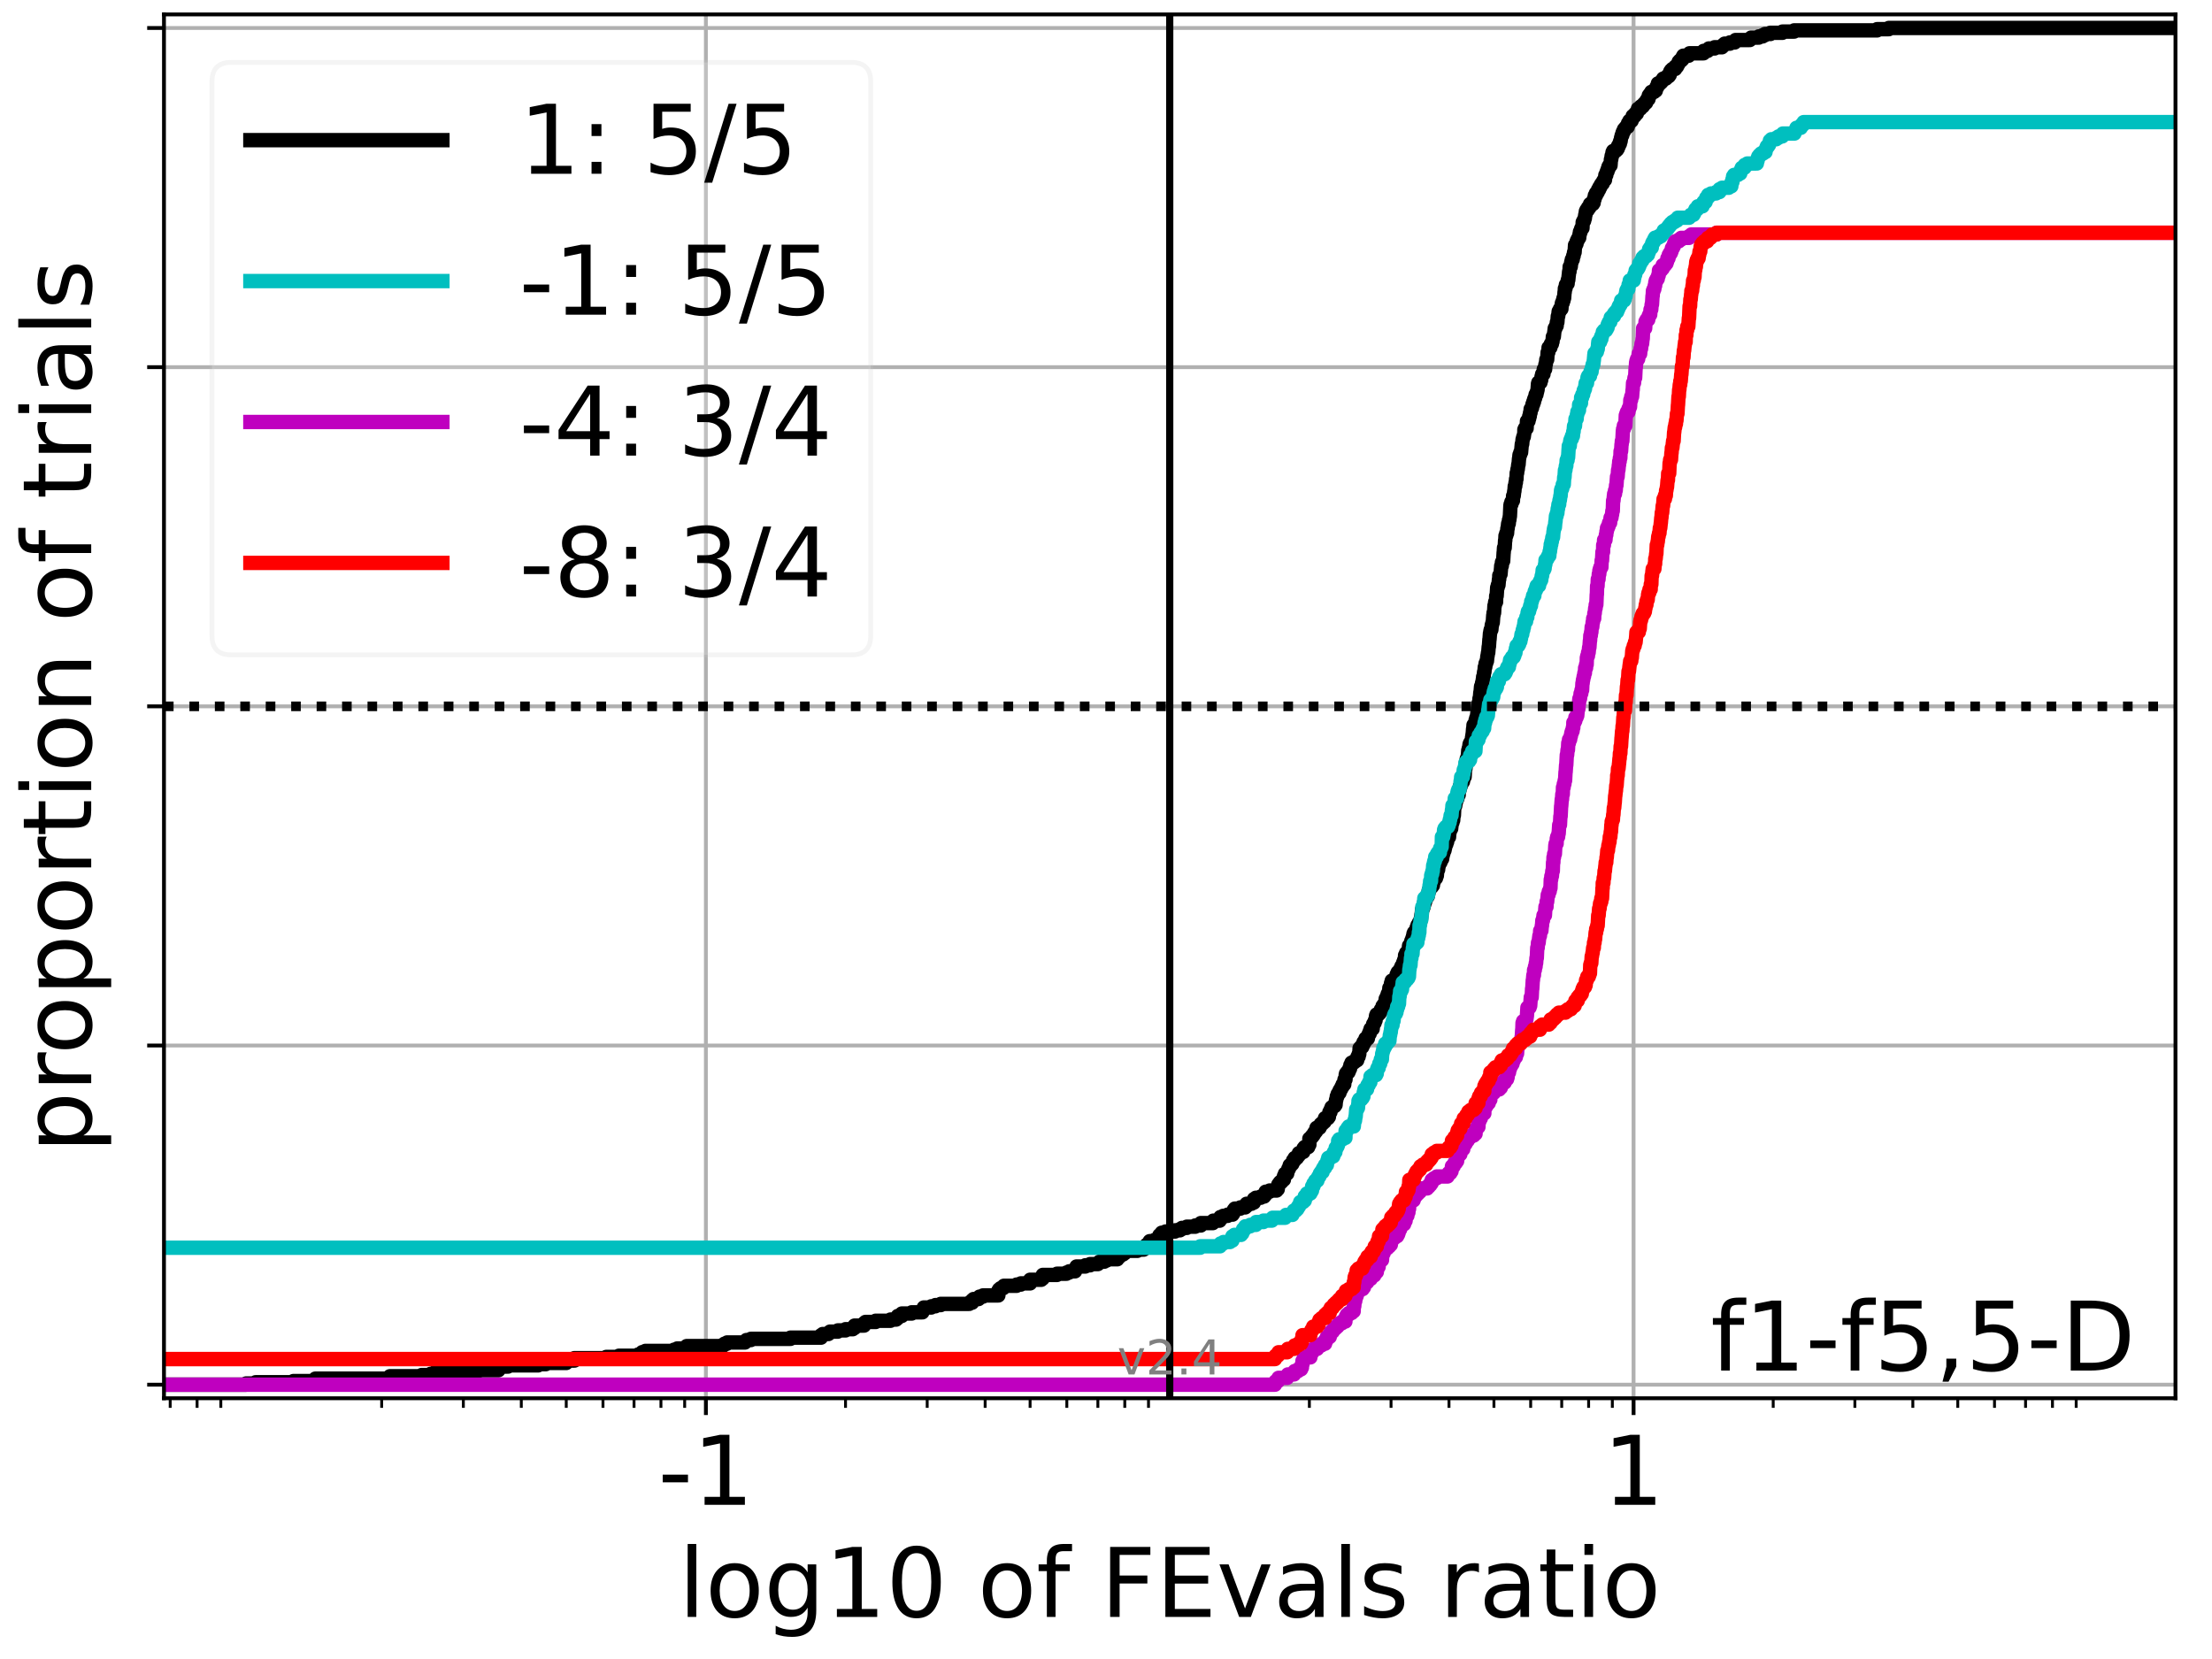 <?xml version="1.0" encoding="utf-8" standalone="no"?>
<!DOCTYPE svg PUBLIC "-//W3C//DTD SVG 1.1//EN"
  "http://www.w3.org/Graphics/SVG/1.1/DTD/svg11.dtd">
<!-- Created with matplotlib (https://matplotlib.org/) -->
<svg height="345.6pt" version="1.1" viewBox="0 0 460.8 345.6" width="460.8pt" xmlns="http://www.w3.org/2000/svg" xmlns:xlink="http://www.w3.org/1999/xlink">
 <defs>
  <style type="text/css">*{stroke-linecap:butt;stroke-linejoin:round;}</style>
 </defs>
 <g id="figure_1">
  <g id="patch_1">
   <path d="M 0 345.6 
L 460.8 345.6 
L 460.8 0 
L 0 0 
z
" style="fill:#ffffff;"/>
  </g>
  <g id="axes_1">
   <g id="patch_2">
    <path d="M 34.16 291.28 
L 453.192 291.28 
L 453.192 3 
L 34.16 3 
z
" style="fill:#ffffff;"/>
   </g>
   <g id="matplotlib.axis_1">
    <g id="xtick_1">
     <g id="line2d_1">
      <path clip-path="url(#p1cfbfa60e0)" d="M 147.049 291.28 
L 147.049 3 
" style="fill:none;stroke:#b0b0b0;stroke-linecap:square;stroke-width:0.8;"/>
     </g>
     <g id="line2d_2">
      <defs>
       <path d="M 0 0 
L 0 3.5 
" id="m8fd83c00d4" style="stroke:#000000;stroke-width:0.8;"/>
      </defs>
      <g>
       <use style="stroke:#000000;stroke-width:0.8;" x="147.049" xlink:href="#m8fd83c00d4" y="291.28"/>
      </g>
     </g>
     <g id="text_1">
      <!-- -1 -->
      <g transform="translate(137.079 313.477)scale(0.2 -0.2)">
       <defs>
        <path d="M 4.891 31.391 
L 31.203 31.391 
L 31.203 23.391 
L 4.891 23.391 
z
" id="DejaVuSans-45"/>
        <path d="M 12.406 8.297 
L 28.516 8.297 
L 28.516 63.922 
L 10.984 60.406 
L 10.984 69.391 
L 28.422 72.906 
L 38.281 72.906 
L 38.281 8.297 
L 54.391 8.297 
L 54.391 0 
L 12.406 0 
z
" id="DejaVuSans-49"/>
       </defs>
       <use xlink:href="#DejaVuSans-45"/>
       <use x="36.084" xlink:href="#DejaVuSans-49"/>
      </g>
     </g>
    </g>
    <g id="xtick_2">
     <g id="line2d_3">
      <path clip-path="url(#p1cfbfa60e0)" d="M 340.303 291.28 
L 340.303 3 
" style="fill:none;stroke:#b0b0b0;stroke-linecap:square;stroke-width:0.8;"/>
     </g>
     <g id="line2d_4">
      <g>
       <use style="stroke:#000000;stroke-width:0.8;" x="340.303" xlink:href="#m8fd83c00d4" y="291.28"/>
      </g>
     </g>
     <g id="text_2">
      <!-- 1 -->
      <g transform="translate(333.94 313.477)scale(0.2 -0.2)">
       <use xlink:href="#DejaVuSans-49"/>
      </g>
     </g>
    </g>
    <g id="xtick_3">
     <g id="line2d_5">
      <defs>
       <path d="M 0 0 
L 0 2 
" id="mb987a1c7a4" style="stroke:#000000;stroke-width:0.6;"/>
      </defs>
      <g>
       <use style="stroke:#000000;stroke-width:0.6;" x="35.454" xlink:href="#mb987a1c7a4" y="291.28"/>
      </g>
     </g>
    </g>
    <g id="xtick_4">
     <g id="line2d_6">
      <g>
       <use style="stroke:#000000;stroke-width:0.6;" x="41.058" xlink:href="#mb987a1c7a4" y="291.28"/>
      </g>
     </g>
    </g>
    <g id="xtick_5">
     <g id="line2d_7">
      <g>
       <use style="stroke:#000000;stroke-width:0.6;" x="46.001" xlink:href="#mb987a1c7a4" y="291.28"/>
      </g>
     </g>
    </g>
    <g id="xtick_6">
     <g id="line2d_8">
      <g>
       <use style="stroke:#000000;stroke-width:0.6;" x="79.51" xlink:href="#mb987a1c7a4" y="291.28"/>
      </g>
     </g>
    </g>
    <g id="xtick_7">
     <g id="line2d_9">
      <g>
       <use style="stroke:#000000;stroke-width:0.6;" x="96.525" xlink:href="#mb987a1c7a4" y="291.28"/>
      </g>
     </g>
    </g>
    <g id="xtick_8">
     <g id="line2d_10">
      <g>
       <use style="stroke:#000000;stroke-width:0.6;" x="108.597" xlink:href="#mb987a1c7a4" y="291.28"/>
      </g>
     </g>
    </g>
    <g id="xtick_9">
     <g id="line2d_11">
      <g>
       <use style="stroke:#000000;stroke-width:0.6;" x="117.961" xlink:href="#mb987a1c7a4" y="291.28"/>
      </g>
     </g>
    </g>
    <g id="xtick_10">
     <g id="line2d_12">
      <g>
       <use style="stroke:#000000;stroke-width:0.6;" x="125.613" xlink:href="#mb987a1c7a4" y="291.28"/>
      </g>
     </g>
    </g>
    <g id="xtick_11">
     <g id="line2d_13">
      <g>
       <use style="stroke:#000000;stroke-width:0.6;" x="132.081" xlink:href="#mb987a1c7a4" y="291.28"/>
      </g>
     </g>
    </g>
    <g id="xtick_12">
     <g id="line2d_14">
      <g>
       <use style="stroke:#000000;stroke-width:0.6;" x="137.685" xlink:href="#mb987a1c7a4" y="291.28"/>
      </g>
     </g>
    </g>
    <g id="xtick_13">
     <g id="line2d_15">
      <g>
       <use style="stroke:#000000;stroke-width:0.6;" x="142.628" xlink:href="#mb987a1c7a4" y="291.28"/>
      </g>
     </g>
    </g>
    <g id="xtick_14">
     <g id="line2d_16">
      <g>
       <use style="stroke:#000000;stroke-width:0.6;" x="176.137" xlink:href="#mb987a1c7a4" y="291.28"/>
      </g>
     </g>
    </g>
    <g id="xtick_15">
     <g id="line2d_17">
      <g>
       <use style="stroke:#000000;stroke-width:0.6;" x="193.152" xlink:href="#mb987a1c7a4" y="291.28"/>
      </g>
     </g>
    </g>
    <g id="xtick_16">
     <g id="line2d_18">
      <g>
       <use style="stroke:#000000;stroke-width:0.6;" x="205.224" xlink:href="#mb987a1c7a4" y="291.28"/>
      </g>
     </g>
    </g>
    <g id="xtick_17">
     <g id="line2d_19">
      <g>
       <use style="stroke:#000000;stroke-width:0.6;" x="214.588" xlink:href="#mb987a1c7a4" y="291.28"/>
      </g>
     </g>
    </g>
    <g id="xtick_18">
     <g id="line2d_20">
      <g>
       <use style="stroke:#000000;stroke-width:0.6;" x="222.239" xlink:href="#mb987a1c7a4" y="291.28"/>
      </g>
     </g>
    </g>
    <g id="xtick_19">
     <g id="line2d_21">
      <g>
       <use style="stroke:#000000;stroke-width:0.6;" x="228.708" xlink:href="#mb987a1c7a4" y="291.28"/>
      </g>
     </g>
    </g>
    <g id="xtick_20">
     <g id="line2d_22">
      <g>
       <use style="stroke:#000000;stroke-width:0.6;" x="234.312" xlink:href="#mb987a1c7a4" y="291.28"/>
      </g>
     </g>
    </g>
    <g id="xtick_21">
     <g id="line2d_23">
      <g>
       <use style="stroke:#000000;stroke-width:0.6;" x="239.255" xlink:href="#mb987a1c7a4" y="291.28"/>
      </g>
     </g>
    </g>
    <g id="xtick_22">
     <g id="line2d_24">
      <g>
       <use style="stroke:#000000;stroke-width:0.6;" x="272.764" xlink:href="#mb987a1c7a4" y="291.28"/>
      </g>
     </g>
    </g>
    <g id="xtick_23">
     <g id="line2d_25">
      <g>
       <use style="stroke:#000000;stroke-width:0.6;" x="289.779" xlink:href="#mb987a1c7a4" y="291.28"/>
      </g>
     </g>
    </g>
    <g id="xtick_24">
     <g id="line2d_26">
      <g>
       <use style="stroke:#000000;stroke-width:0.6;" x="301.851" xlink:href="#mb987a1c7a4" y="291.28"/>
      </g>
     </g>
    </g>
    <g id="xtick_25">
     <g id="line2d_27">
      <g>
       <use style="stroke:#000000;stroke-width:0.6;" x="311.215" xlink:href="#mb987a1c7a4" y="291.28"/>
      </g>
     </g>
    </g>
    <g id="xtick_26">
     <g id="line2d_28">
      <g>
       <use style="stroke:#000000;stroke-width:0.6;" x="318.866" xlink:href="#mb987a1c7a4" y="291.28"/>
      </g>
     </g>
    </g>
    <g id="xtick_27">
     <g id="line2d_29">
      <g>
       <use style="stroke:#000000;stroke-width:0.6;" x="325.335" xlink:href="#mb987a1c7a4" y="291.28"/>
      </g>
     </g>
    </g>
    <g id="xtick_28">
     <g id="line2d_30">
      <g>
       <use style="stroke:#000000;stroke-width:0.6;" x="330.939" xlink:href="#mb987a1c7a4" y="291.28"/>
      </g>
     </g>
    </g>
    <g id="xtick_29">
     <g id="line2d_31">
      <g>
       <use style="stroke:#000000;stroke-width:0.6;" x="335.881" xlink:href="#mb987a1c7a4" y="291.28"/>
      </g>
     </g>
    </g>
    <g id="xtick_30">
     <g id="line2d_32">
      <g>
       <use style="stroke:#000000;stroke-width:0.6;" x="369.391" xlink:href="#mb987a1c7a4" y="291.28"/>
      </g>
     </g>
    </g>
    <g id="xtick_31">
     <g id="line2d_33">
      <g>
       <use style="stroke:#000000;stroke-width:0.6;" x="386.406" xlink:href="#mb987a1c7a4" y="291.28"/>
      </g>
     </g>
    </g>
    <g id="xtick_32">
     <g id="line2d_34">
      <g>
       <use style="stroke:#000000;stroke-width:0.6;" x="398.478" xlink:href="#mb987a1c7a4" y="291.28"/>
      </g>
     </g>
    </g>
    <g id="xtick_33">
     <g id="line2d_35">
      <g>
       <use style="stroke:#000000;stroke-width:0.6;" x="407.842" xlink:href="#mb987a1c7a4" y="291.28"/>
      </g>
     </g>
    </g>
    <g id="xtick_34">
     <g id="line2d_36">
      <g>
       <use style="stroke:#000000;stroke-width:0.6;" x="415.493" xlink:href="#mb987a1c7a4" y="291.28"/>
      </g>
     </g>
    </g>
    <g id="xtick_35">
     <g id="line2d_37">
      <g>
       <use style="stroke:#000000;stroke-width:0.6;" x="421.962" xlink:href="#mb987a1c7a4" y="291.28"/>
      </g>
     </g>
    </g>
    <g id="xtick_36">
     <g id="line2d_38">
      <g>
       <use style="stroke:#000000;stroke-width:0.6;" x="427.566" xlink:href="#mb987a1c7a4" y="291.28"/>
      </g>
     </g>
    </g>
    <g id="xtick_37">
     <g id="line2d_39">
      <g>
       <use style="stroke:#000000;stroke-width:0.6;" x="432.508" xlink:href="#mb987a1c7a4" y="291.28"/>
      </g>
     </g>
    </g>
    <g id="text_3">
     <!-- log10 of FEvals ratio -->
     <g transform="translate(141.371 336.833)scale(0.2 -0.2)">
      <defs>
       <path d="M 9.422 75.984 
L 18.406 75.984 
L 18.406 0 
L 9.422 0 
z
" id="DejaVuSans-108"/>
       <path d="M 30.609 48.391 
Q 23.391 48.391 19.188 42.75 
Q 14.984 37.109 14.984 27.297 
Q 14.984 17.484 19.156 11.844 
Q 23.344 6.203 30.609 6.203 
Q 37.797 6.203 41.984 11.859 
Q 46.188 17.531 46.188 27.297 
Q 46.188 37.016 41.984 42.703 
Q 37.797 48.391 30.609 48.391 
z
M 30.609 56 
Q 42.328 56 49.016 48.375 
Q 55.719 40.766 55.719 27.297 
Q 55.719 13.875 49.016 6.219 
Q 42.328 -1.422 30.609 -1.422 
Q 18.844 -1.422 12.172 6.219 
Q 5.516 13.875 5.516 27.297 
Q 5.516 40.766 12.172 48.375 
Q 18.844 56 30.609 56 
z
" id="DejaVuSans-111"/>
       <path d="M 45.406 27.984 
Q 45.406 37.75 41.375 43.109 
Q 37.359 48.484 30.078 48.484 
Q 22.859 48.484 18.828 43.109 
Q 14.797 37.75 14.797 27.984 
Q 14.797 18.266 18.828 12.891 
Q 22.859 7.516 30.078 7.516 
Q 37.359 7.516 41.375 12.891 
Q 45.406 18.266 45.406 27.984 
z
M 54.391 6.781 
Q 54.391 -7.172 48.188 -13.984 
Q 42 -20.797 29.203 -20.797 
Q 24.469 -20.797 20.266 -20.094 
Q 16.062 -19.391 12.109 -17.922 
L 12.109 -9.188 
Q 16.062 -11.328 19.922 -12.344 
Q 23.781 -13.375 27.781 -13.375 
Q 36.625 -13.375 41.016 -8.766 
Q 45.406 -4.156 45.406 5.172 
L 45.406 9.625 
Q 42.625 4.781 38.281 2.391 
Q 33.938 0 27.875 0 
Q 17.828 0 11.672 7.656 
Q 5.516 15.328 5.516 27.984 
Q 5.516 40.672 11.672 48.328 
Q 17.828 56 27.875 56 
Q 33.938 56 38.281 53.609 
Q 42.625 51.219 45.406 46.391 
L 45.406 54.688 
L 54.391 54.688 
z
" id="DejaVuSans-103"/>
       <path d="M 31.781 66.406 
Q 24.172 66.406 20.328 58.906 
Q 16.5 51.422 16.5 36.375 
Q 16.5 21.391 20.328 13.891 
Q 24.172 6.391 31.781 6.391 
Q 39.453 6.391 43.281 13.891 
Q 47.125 21.391 47.125 36.375 
Q 47.125 51.422 43.281 58.906 
Q 39.453 66.406 31.781 66.406 
z
M 31.781 74.219 
Q 44.047 74.219 50.516 64.516 
Q 56.984 54.828 56.984 36.375 
Q 56.984 17.969 50.516 8.266 
Q 44.047 -1.422 31.781 -1.422 
Q 19.531 -1.422 13.062 8.266 
Q 6.594 17.969 6.594 36.375 
Q 6.594 54.828 13.062 64.516 
Q 19.531 74.219 31.781 74.219 
z
" id="DejaVuSans-48"/>
       <path id="DejaVuSans-32"/>
       <path d="M 37.109 75.984 
L 37.109 68.5 
L 28.516 68.5 
Q 23.688 68.5 21.797 66.547 
Q 19.922 64.594 19.922 59.516 
L 19.922 54.688 
L 34.719 54.688 
L 34.719 47.703 
L 19.922 47.703 
L 19.922 0 
L 10.891 0 
L 10.891 47.703 
L 2.297 47.703 
L 2.297 54.688 
L 10.891 54.688 
L 10.891 58.5 
Q 10.891 67.625 15.141 71.797 
Q 19.391 75.984 28.609 75.984 
z
" id="DejaVuSans-102"/>
       <path d="M 9.812 72.906 
L 51.703 72.906 
L 51.703 64.594 
L 19.672 64.594 
L 19.672 43.109 
L 48.578 43.109 
L 48.578 34.812 
L 19.672 34.812 
L 19.672 0 
L 9.812 0 
z
" id="DejaVuSans-70"/>
       <path d="M 9.812 72.906 
L 55.906 72.906 
L 55.906 64.594 
L 19.672 64.594 
L 19.672 43.016 
L 54.391 43.016 
L 54.391 34.719 
L 19.672 34.719 
L 19.672 8.297 
L 56.781 8.297 
L 56.781 0 
L 9.812 0 
z
" id="DejaVuSans-69"/>
       <path d="M 2.984 54.688 
L 12.5 54.688 
L 29.594 8.797 
L 46.688 54.688 
L 56.203 54.688 
L 35.688 0 
L 23.484 0 
z
" id="DejaVuSans-118"/>
       <path d="M 34.281 27.484 
Q 23.391 27.484 19.188 25 
Q 14.984 22.516 14.984 16.5 
Q 14.984 11.719 18.141 8.906 
Q 21.297 6.109 26.703 6.109 
Q 34.188 6.109 38.703 11.406 
Q 43.219 16.703 43.219 25.484 
L 43.219 27.484 
z
M 52.203 31.203 
L 52.203 0 
L 43.219 0 
L 43.219 8.297 
Q 40.141 3.328 35.547 0.953 
Q 30.953 -1.422 24.312 -1.422 
Q 15.922 -1.422 10.953 3.297 
Q 6 8.016 6 15.922 
Q 6 25.141 12.172 29.828 
Q 18.359 34.516 30.609 34.516 
L 43.219 34.516 
L 43.219 35.406 
Q 43.219 41.609 39.141 45 
Q 35.062 48.391 27.688 48.391 
Q 23 48.391 18.547 47.266 
Q 14.109 46.141 10.016 43.891 
L 10.016 52.203 
Q 14.938 54.109 19.578 55.047 
Q 24.219 56 28.609 56 
Q 40.484 56 46.344 49.844 
Q 52.203 43.703 52.203 31.203 
z
" id="DejaVuSans-97"/>
       <path d="M 44.281 53.078 
L 44.281 44.578 
Q 40.484 46.531 36.375 47.5 
Q 32.281 48.484 27.875 48.484 
Q 21.188 48.484 17.844 46.438 
Q 14.5 44.391 14.5 40.281 
Q 14.5 37.156 16.891 35.375 
Q 19.281 33.594 26.516 31.984 
L 29.594 31.297 
Q 39.156 29.25 43.188 25.516 
Q 47.219 21.781 47.219 15.094 
Q 47.219 7.469 41.188 3.016 
Q 35.156 -1.422 24.609 -1.422 
Q 20.219 -1.422 15.453 -0.562 
Q 10.688 0.297 5.422 2 
L 5.422 11.281 
Q 10.406 8.688 15.234 7.391 
Q 20.062 6.109 24.812 6.109 
Q 31.156 6.109 34.562 8.281 
Q 37.984 10.453 37.984 14.406 
Q 37.984 18.062 35.516 20.016 
Q 33.062 21.969 24.703 23.781 
L 21.578 24.516 
Q 13.234 26.266 9.516 29.906 
Q 5.812 33.547 5.812 39.891 
Q 5.812 47.609 11.281 51.797 
Q 16.75 56 26.812 56 
Q 31.781 56 36.172 55.266 
Q 40.578 54.547 44.281 53.078 
z
" id="DejaVuSans-115"/>
       <path d="M 41.109 46.297 
Q 39.594 47.172 37.812 47.578 
Q 36.031 48 33.891 48 
Q 26.266 48 22.188 43.047 
Q 18.109 38.094 18.109 28.812 
L 18.109 0 
L 9.078 0 
L 9.078 54.688 
L 18.109 54.688 
L 18.109 46.188 
Q 20.953 51.172 25.484 53.578 
Q 30.031 56 36.531 56 
Q 37.453 56 38.578 55.875 
Q 39.703 55.766 41.062 55.516 
z
" id="DejaVuSans-114"/>
       <path d="M 18.312 70.219 
L 18.312 54.688 
L 36.812 54.688 
L 36.812 47.703 
L 18.312 47.703 
L 18.312 18.016 
Q 18.312 11.328 20.141 9.422 
Q 21.969 7.516 27.594 7.516 
L 36.812 7.516 
L 36.812 0 
L 27.594 0 
Q 17.188 0 13.234 3.875 
Q 9.281 7.766 9.281 18.016 
L 9.281 47.703 
L 2.688 47.703 
L 2.688 54.688 
L 9.281 54.688 
L 9.281 70.219 
z
" id="DejaVuSans-116"/>
       <path d="M 9.422 54.688 
L 18.406 54.688 
L 18.406 0 
L 9.422 0 
z
M 9.422 75.984 
L 18.406 75.984 
L 18.406 64.594 
L 9.422 64.594 
z
" id="DejaVuSans-105"/>
      </defs>
      <use xlink:href="#DejaVuSans-108"/>
      <use x="27.783" xlink:href="#DejaVuSans-111"/>
      <use x="88.965" xlink:href="#DejaVuSans-103"/>
      <use x="152.441" xlink:href="#DejaVuSans-49"/>
      <use x="216.064" xlink:href="#DejaVuSans-48"/>
      <use x="279.688" xlink:href="#DejaVuSans-32"/>
      <use x="311.475" xlink:href="#DejaVuSans-111"/>
      <use x="372.656" xlink:href="#DejaVuSans-102"/>
      <use x="407.861" xlink:href="#DejaVuSans-32"/>
      <use x="439.648" xlink:href="#DejaVuSans-70"/>
      <use x="497.168" xlink:href="#DejaVuSans-69"/>
      <use x="560.352" xlink:href="#DejaVuSans-118"/>
      <use x="619.531" xlink:href="#DejaVuSans-97"/>
      <use x="680.811" xlink:href="#DejaVuSans-108"/>
      <use x="708.594" xlink:href="#DejaVuSans-115"/>
      <use x="760.693" xlink:href="#DejaVuSans-32"/>
      <use x="792.48" xlink:href="#DejaVuSans-114"/>
      <use x="833.594" xlink:href="#DejaVuSans-97"/>
      <use x="894.873" xlink:href="#DejaVuSans-116"/>
      <use x="934.082" xlink:href="#DejaVuSans-105"/>
      <use x="961.865" xlink:href="#DejaVuSans-111"/>
     </g>
    </g>
   </g>
   <g id="matplotlib.axis_2">
    <g id="ytick_1">
     <g id="line2d_40">
      <path clip-path="url(#p1cfbfa60e0)" d="M 34.16 288.454 
L 453.192 288.454 
" style="fill:none;stroke:#b0b0b0;stroke-linecap:square;stroke-width:0.8;"/>
     </g>
     <g id="line2d_41">
      <defs>
       <path d="M 0 0 
L -3.5 0 
" id="m42376dda8e" style="stroke:#000000;stroke-width:0.8;"/>
      </defs>
      <g>
       <use style="stroke:#000000;stroke-width:0.8;" x="34.16" xlink:href="#m42376dda8e" y="288.454"/>
      </g>
     </g>
    </g>
    <g id="ytick_2">
     <g id="line2d_42">
      <path clip-path="url(#p1cfbfa60e0)" d="M 34.16 217.797 
L 453.192 217.797 
" style="fill:none;stroke:#b0b0b0;stroke-linecap:square;stroke-width:0.8;"/>
     </g>
     <g id="line2d_43">
      <g>
       <use style="stroke:#000000;stroke-width:0.8;" x="34.16" xlink:href="#m42376dda8e" y="217.797"/>
      </g>
     </g>
    </g>
    <g id="ytick_3">
     <g id="line2d_44">
      <path clip-path="url(#p1cfbfa60e0)" d="M 34.16 147.14 
L 453.192 147.14 
" style="fill:none;stroke:#b0b0b0;stroke-linecap:square;stroke-width:0.8;"/>
     </g>
     <g id="line2d_45">
      <g>
       <use style="stroke:#000000;stroke-width:0.8;" x="34.16" xlink:href="#m42376dda8e" y="147.14"/>
      </g>
     </g>
    </g>
    <g id="ytick_4">
     <g id="line2d_46">
      <path clip-path="url(#p1cfbfa60e0)" d="M 34.16 76.483 
L 453.192 76.483 
" style="fill:none;stroke:#b0b0b0;stroke-linecap:square;stroke-width:0.8;"/>
     </g>
     <g id="line2d_47">
      <g>
       <use style="stroke:#000000;stroke-width:0.8;" x="34.16" xlink:href="#m42376dda8e" y="76.483"/>
      </g>
     </g>
    </g>
    <g id="ytick_5">
     <g id="line2d_48">
      <path clip-path="url(#p1cfbfa60e0)" d="M 34.16 5.826 
L 453.192 5.826 
" style="fill:none;stroke:#b0b0b0;stroke-linecap:square;stroke-width:0.8;"/>
     </g>
     <g id="line2d_49">
      <g>
       <use style="stroke:#000000;stroke-width:0.8;" x="34.16" xlink:href="#m42376dda8e" y="5.826"/>
      </g>
     </g>
    </g>
    <g id="text_4">
     <!-- proportion of trials -->
     <g transform="translate(19.001 240.146)rotate(-90)scale(0.2 -0.2)">
      <defs>
       <path d="M 18.109 8.203 
L 18.109 -20.797 
L 9.078 -20.797 
L 9.078 54.688 
L 18.109 54.688 
L 18.109 46.391 
Q 20.953 51.266 25.266 53.625 
Q 29.594 56 35.594 56 
Q 45.562 56 51.781 48.094 
Q 58.016 40.188 58.016 27.297 
Q 58.016 14.406 51.781 6.484 
Q 45.562 -1.422 35.594 -1.422 
Q 29.594 -1.422 25.266 0.953 
Q 20.953 3.328 18.109 8.203 
z
M 48.688 27.297 
Q 48.688 37.203 44.609 42.844 
Q 40.531 48.484 33.406 48.484 
Q 26.266 48.484 22.188 42.844 
Q 18.109 37.203 18.109 27.297 
Q 18.109 17.391 22.188 11.75 
Q 26.266 6.109 33.406 6.109 
Q 40.531 6.109 44.609 11.75 
Q 48.688 17.391 48.688 27.297 
z
" id="DejaVuSans-112"/>
       <path d="M 54.891 33.016 
L 54.891 0 
L 45.906 0 
L 45.906 32.719 
Q 45.906 40.484 42.875 44.328 
Q 39.844 48.188 33.797 48.188 
Q 26.516 48.188 22.312 43.547 
Q 18.109 38.922 18.109 30.906 
L 18.109 0 
L 9.078 0 
L 9.078 54.688 
L 18.109 54.688 
L 18.109 46.188 
Q 21.344 51.125 25.703 53.562 
Q 30.078 56 35.797 56 
Q 45.219 56 50.047 50.172 
Q 54.891 44.344 54.891 33.016 
z
" id="DejaVuSans-110"/>
      </defs>
      <use xlink:href="#DejaVuSans-112"/>
      <use x="63.477" xlink:href="#DejaVuSans-114"/>
      <use x="102.34" xlink:href="#DejaVuSans-111"/>
      <use x="163.521" xlink:href="#DejaVuSans-112"/>
      <use x="226.998" xlink:href="#DejaVuSans-111"/>
      <use x="288.18" xlink:href="#DejaVuSans-114"/>
      <use x="329.293" xlink:href="#DejaVuSans-116"/>
      <use x="368.502" xlink:href="#DejaVuSans-105"/>
      <use x="396.285" xlink:href="#DejaVuSans-111"/>
      <use x="457.467" xlink:href="#DejaVuSans-110"/>
      <use x="520.846" xlink:href="#DejaVuSans-32"/>
      <use x="552.633" xlink:href="#DejaVuSans-111"/>
      <use x="613.814" xlink:href="#DejaVuSans-102"/>
      <use x="649.02" xlink:href="#DejaVuSans-32"/>
      <use x="680.807" xlink:href="#DejaVuSans-116"/>
      <use x="720.016" xlink:href="#DejaVuSans-114"/>
      <use x="761.129" xlink:href="#DejaVuSans-105"/>
      <use x="788.912" xlink:href="#DejaVuSans-97"/>
      <use x="850.191" xlink:href="#DejaVuSans-108"/>
      <use x="877.975" xlink:href="#DejaVuSans-115"/>
     </g>
    </g>
   </g>
   <g id="line2d_50">
    <path clip-path="url(#p1cfbfa60e0)" d="M 34.16 288.454 
L 51.27 288.454 
L 51.27 288.203 
L 53.243 288.203 
L 53.243 287.951 
L 61.119 287.951 
L 61.119 287.7 
L 65.39 287.7 
L 65.39 287.449 
L 65.691 287.449 
L 65.691 287.198 
L 81.223 287.198 
L 81.223 286.695 
L 87.838 286.695 
L 87.838 286.444 
L 89.722 286.444 
L 89.722 286.193 
L 90.478 286.193 
L 90.478 285.941 
L 91.694 285.941 
L 91.694 285.69 
L 99.57 285.69 
L 99.57 285.439 
L 103.842 285.439 
L 103.842 284.937 
L 104.142 284.937 
L 104.142 284.685 
L 105.814 284.685 
L 105.814 284.434 
L 112.096 284.434 
L 112.096 284.183 
L 113.69 284.183 
L 113.69 283.932 
L 117.961 283.932 
L 117.961 283.68 
L 118.262 283.68 
L 118.262 283.429 
L 119.675 283.429 
L 119.675 282.927 
L 126.289 282.927 
L 126.289 282.676 
L 128.93 282.676 
L 128.93 282.424 
L 132.929 282.424 
L 132.929 282.173 
L 133.794 282.173 
L 133.794 281.671 
L 134.455 281.671 
L 134.455 281.419 
L 140.409 281.419 
L 140.409 281.168 
L 141.077 281.168 
L 141.077 280.917 
L 143.049 280.917 
L 143.049 280.415 
L 150.548 280.415 
L 150.548 280.163 
L 150.925 280.163 
L 150.925 279.912 
L 151.471 279.912 
L 151.471 279.661 
L 155.197 279.661 
L 155.197 279.41 
L 155.498 279.41 
L 155.498 279.158 
L 156.413 279.158 
L 156.413 278.907 
L 164.668 278.907 
L 164.668 278.656 
L 171.03 278.656 
L 171.03 278.154 
L 171.381 278.154 
L 171.381 277.902 
L 172.563 277.902 
L 172.563 277.651 
L 172.907 277.651 
L 172.907 277.4 
L 174.536 277.4 
L 174.536 277.149 
L 176.137 277.149 
L 176.137 276.897 
L 177.645 276.897 
L 177.645 276.646 
L 178.021 276.646 
L 178.021 276.144 
L 179.993 276.144 
L 179.993 275.641 
L 180.285 275.641 
L 180.285 275.39 
L 182.412 275.39 
L 182.412 275.139 
L 185.501 275.139 
L 185.501 274.888 
L 186.683 274.888 
L 186.683 274.636 
L 186.984 274.636 
L 187.027 274.134 
L 187.869 274.134 
L 187.869 273.631 
L 189.922 273.631 
L 189.922 273.38 
L 192.141 273.38 
L 192.141 272.878 
L 192.441 272.878 
L 192.441 272.375 
L 194 272.375 
L 194 272.124 
L 194.865 272.124 
L 194.865 271.873 
L 195.972 271.873 
L 195.972 271.622 
L 201.903 271.622 
L 201.903 271.37 
L 202.516 271.37 
L 202.516 270.868 
L 202.8 270.868 
L 202.8 270.617 
L 203.848 270.617 
L 203.848 270.366 
L 204.042 270.366 
L 204.042 270.114 
L 204.773 270.114 
L 204.773 269.863 
L 207.974 269.863 
L 207.974 268.858 
L 208.12 268.858 
L 208.12 268.607 
L 208.42 268.607 
L 208.42 268.356 
L 208.985 268.356 
L 208.985 268.105 
L 209.131 268.105 
L 209.131 267.853 
L 211.771 267.853 
L 211.771 267.602 
L 212.649 267.602 
L 212.649 267.351 
L 214.588 267.351 
L 214.588 266.597 
L 216.92 266.597 
L 216.92 266.346 
L 217.221 266.346 
L 217.229 265.592 
L 220.192 265.592 
L 220.192 265.341 
L 222.165 265.341 
L 222.165 265.09 
L 222.736 265.09 
L 222.736 264.839 
L 223.953 264.839 
L 223.953 264.336 
L 224.123 264.336 
L 224.123 264.085 
L 224.262 264.085 
L 224.262 263.834 
L 226.096 263.834 
L 226.096 263.583 
L 227.087 263.583 
L 227.087 263.331 
L 228.708 263.331 
L 228.708 263.08 
L 229.059 263.08 
L 229.059 262.829 
L 230.041 262.829 
L 230.041 262.578 
L 230.567 262.578 
L 230.567 262.326 
L 232.753 262.326 
L 232.753 261.824 
L 233.207 261.824 
L 233.207 261.573 
L 233.39 261.573 
L 233.39 261.321 
L 233.972 261.321 
L 233.972 261.07 
L 234.312 261.07 
L 234.312 260.819 
L 234.613 260.819 
L 234.613 260.568 
L 236.936 260.568 
L 236.936 260.317 
L 238.243 260.317 
L 238.243 260.065 
L 238.544 260.065 
L 238.544 259.814 
L 238.847 259.814 
L 238.847 259.312 
L 239.291 259.312 
L 239.368 258.809 
L 239.511 258.809 
L 239.511 258.558 
L 240.514 258.558 
L 240.514 258.307 
L 241.207 258.307 
L 241.277 257.804 
L 241.508 257.804 
L 241.542 257.302 
L 242.007 257.302 
L 242.008 256.799 
L 242.811 256.799 
L 242.811 256.548 
L 244.783 256.548 
L 244.783 256.297 
L 245.797 256.297 
L 245.797 256.046 
L 246.22 256.046 
L 246.22 255.795 
L 247.228 255.795 
L 247.228 255.543 
L 248.985 255.543 
L 248.985 255.292 
L 250.145 255.292 
L 250.145 254.79 
L 252.659 254.79 
L 252.737 254.287 
L 254.076 254.287 
L 254.076 253.785 
L 254.222 253.785 
L 254.222 253.534 
L 254.826 253.534 
L 254.826 253.282 
L 255.748 253.282 
L 255.748 253.031 
L 256.76 253.031 
L 256.76 252.78 
L 256.931 252.78 
L 257.04 252.026 
L 257.231 252.026 
L 257.231 251.775 
L 258.384 251.775 
L 258.384 251.524 
L 259.4 251.524 
L 259.4 251.273 
L 259.68 251.273 
L 259.68 250.77 
L 260.691 250.77 
L 260.691 250.519 
L 261.206 250.519 
L 261.242 249.765 
L 261.613 249.765 
L 261.613 249.514 
L 262.621 249.514 
L 262.621 249.263 
L 263.331 249.263 
L 263.331 249.011 
L 263.543 249.011 
L 263.627 248.509 
L 263.655 248.509 
L 263.655 248.258 
L 264.485 248.258 
L 264.485 248.007 
L 265.944 248.007 
L 265.944 247.755 
L 266.17 247.755 
L 266.258 247.002 
L 266.295 247.002 
L 266.295 246.75 
L 266.478 246.75 
L 266.478 246.499 
L 266.67 246.499 
L 266.67 246.248 
L 266.956 246.248 
L 266.956 245.997 
L 267.176 245.997 
L 267.176 245.746 
L 267.456 245.746 
L 267.481 244.992 
L 267.676 244.992 
L 267.686 244.489 
L 268.142 244.489 
L 268.179 243.987 
L 268.269 243.987 
L 268.38 243.485 
L 268.509 243.485 
L 268.603 242.982 
L 268.679 242.982 
L 268.679 242.731 
L 268.974 242.731 
L 268.974 242.48 
L 269.207 242.48 
L 269.207 242.228 
L 269.322 242.228 
L 269.377 241.726 
L 269.672 241.726 
L 269.707 241.224 
L 270.172 241.224 
L 270.172 240.972 
L 270.339 240.972 
L 270.339 240.721 
L 270.559 240.721 
L 270.576 240.219 
L 271.041 240.219 
L 271.041 239.967 
L 271.507 239.967 
L 271.562 239.214 
L 271.76 239.214 
L 271.76 238.963 
L 272.523 238.963 
L 272.59 238.46 
L 272.764 238.46 
L 272.764 237.204 
L 273.055 237.204 
L 273.055 236.953 
L 273.247 236.953 
L 273.247 236.701 
L 273.461 236.701 
L 273.461 236.45 
L 273.643 236.45 
L 273.643 236.199 
L 273.791 236.199 
L 273.791 235.948 
L 273.962 235.948 
L 273.962 235.697 
L 274.169 235.697 
L 274.256 234.943 
L 274.893 234.943 
L 274.893 234.692 
L 275.012 234.692 
L 275.111 234.189 
L 275.393 234.189 
L 275.393 233.938 
L 275.659 233.938 
L 275.659 233.687 
L 275.933 233.687 
L 276.018 232.933 
L 276.65 232.933 
L 276.65 232.682 
L 276.829 232.682 
L 276.932 231.677 
L 277.15 231.677 
L 277.185 231.175 
L 277.295 231.175 
L 277.389 230.672 
L 277.706 230.672 
L 277.706 230.421 
L 278.046 230.421 
L 278.046 230.17 
L 278.221 230.17 
L 278.311 229.165 
L 278.362 229.165 
L 278.452 228.662 
L 278.481 228.662 
L 278.481 228.411 
L 278.594 228.411 
L 278.662 227.909 
L 278.824 227.909 
L 278.824 227.657 
L 279.043 227.657 
L 279.06 227.155 
L 279.213 227.155 
L 279.213 226.904 
L 279.378 226.904 
L 279.478 226.401 
L 279.665 226.401 
L 279.704 225.899 
L 280.033 225.899 
L 280.085 224.894 
L 280.29 224.894 
L 280.342 223.889 
L 280.402 223.889 
L 280.402 223.638 
L 280.59 223.638 
L 280.59 223.387 
L 280.902 223.387 
L 280.902 223.135 
L 281.018 223.135 
L 281.074 222.633 
L 281.235 222.633 
L 281.308 221.879 
L 281.468 221.879 
L 281.539 221.377 
L 282.019 221.377 
L 282.019 221.126 
L 282.335 221.126 
L 282.335 220.874 
L 282.723 220.874 
L 282.802 220.121 
L 283.021 220.121 
L 283.024 219.618 
L 283.16 219.618 
L 283.231 218.362 
L 283.45 218.362 
L 283.45 218.111 
L 283.785 218.111 
L 283.836 217.608 
L 284.024 217.608 
L 284.05 217.106 
L 284.269 217.106 
L 284.269 216.855 
L 284.454 216.855 
L 284.46 216.352 
L 284.95 216.352 
L 285.052 215.599 
L 285.148 215.599 
L 285.148 215.347 
L 285.329 215.347 
L 285.351 214.845 
L 285.481 214.845 
L 285.517 214.343 
L 285.946 214.343 
L 286.049 213.338 
L 286.197 213.338 
L 286.197 213.086 
L 286.356 213.086 
L 286.417 212.584 
L 286.549 212.584 
L 286.659 211.579 
L 286.76 211.579 
L 286.76 211.328 
L 287.184 211.328 
L 287.184 211.077 
L 287.42 211.077 
L 287.42 210.825 
L 287.579 210.825 
L 287.662 210.323 
L 287.913 210.323 
L 288.023 209.569 
L 288.209 209.569 
L 288.209 209.318 
L 288.448 209.318 
L 288.518 208.816 
L 288.581 208.816 
L 288.673 208.062 
L 288.907 208.062 
L 288.913 207.559 
L 289.071 207.559 
L 289.088 207.057 
L 289.278 207.057 
L 289.369 206.303 
L 289.407 206.303 
L 289.432 205.801 
L 289.706 205.801 
L 289.779 204.796 
L 289.839 204.796 
L 289.925 204.294 
L 290.633 204.294 
L 290.738 203.791 
L 290.833 203.791 
L 290.936 203.037 
L 291.052 203.037 
L 291.052 202.786 
L 291.168 202.786 
L 291.168 202.535 
L 291.471 202.535 
L 291.471 202.284 
L 291.604 202.284 
L 291.604 202.033 
L 291.736 202.033 
L 291.736 201.781 
L 291.87 201.781 
L 291.956 201.279 
L 292.27 201.279 
L 292.311 200.525 
L 292.421 200.525 
L 292.496 200.023 
L 292.571 200.023 
L 292.662 199.52 
L 292.701 199.52 
L 292.702 199.018 
L 292.861 199.018 
L 292.925 198.515 
L 293.168 198.515 
L 293.168 198.264 
L 293.434 198.264 
L 293.531 197.008 
L 293.811 197.008 
L 293.863 196.506 
L 293.925 196.506 
L 294.003 196.003 
L 294.134 196.003 
L 294.2 195.501 
L 294.293 195.501 
L 294.355 194.998 
L 294.435 194.998 
L 294.461 194.496 
L 294.569 194.496 
L 294.569 194.245 
L 294.937 194.245 
L 294.937 193.993 
L 295.06 193.993 
L 295.116 193.24 
L 295.236 193.24 
L 295.298 192.737 
L 295.573 192.737 
L 295.576 192.235 
L 295.757 192.235 
L 295.757 191.984 
L 295.891 191.984 
L 295.934 191.481 
L 296.018 191.481 
L 296.123 190.476 
L 296.153 190.476 
L 296.248 189.471 
L 296.344 189.471 
L 296.435 188.969 
L 296.546 188.969 
L 296.619 188.466 
L 296.677 188.466 
L 296.698 187.964 
L 296.847 187.964 
L 296.864 187.462 
L 297.016 187.462 
L 297.042 186.959 
L 297.217 186.959 
L 297.217 186.708 
L 297.43 186.708 
L 297.482 186.205 
L 297.542 186.205 
L 297.643 185.452 
L 297.785 185.452 
L 297.849 184.949 
L 297.916 184.949 
L 297.916 184.698 
L 298.315 184.698 
L 298.315 184.447 
L 298.498 184.447 
L 298.556 183.693 
L 298.681 183.693 
L 298.728 183.191 
L 298.852 183.191 
L 298.852 182.939 
L 299.143 182.939 
L 299.177 182.437 
L 299.317 182.437 
L 299.423 181.181 
L 299.584 181.181 
L 299.653 180.427 
L 299.714 180.427 
L 299.802 179.674 
L 300.06 179.674 
L 300.159 179.171 
L 300.28 179.171 
L 300.28 178.92 
L 300.425 178.92 
L 300.519 178.166 
L 300.571 178.166 
L 300.594 177.664 
L 300.716 177.664 
L 300.775 177.161 
L 300.912 177.161 
L 301.016 176.659 
L 301.028 176.659 
L 301.098 176.156 
L 301.146 176.156 
L 301.146 175.905 
L 301.283 175.905 
L 301.345 175.403 
L 301.454 175.403 
L 301.53 174.649 
L 301.626 174.649 
L 301.626 174.398 
L 301.851 174.398 
L 301.928 173.393 
L 301.987 173.393 
L 302.036 172.639 
L 302.301 172.639 
L 302.407 171.634 
L 302.435 171.634 
L 302.435 171.383 
L 302.562 171.383 
L 302.571 170.881 
L 302.721 170.881 
L 302.785 169.876 
L 302.868 169.876 
L 302.959 168.117 
L 303.001 168.117 
L 303.001 167.866 
L 303.152 167.866 
L 303.26 167.112 
L 303.304 167.112 
L 303.377 166.61 
L 303.465 166.61 
L 303.465 166.359 
L 303.593 166.359 
L 303.637 165.856 
L 303.741 165.856 
L 303.741 165.605 
L 303.867 165.605 
L 303.917 164.6 
L 304.04 164.6 
L 304.103 163.846 
L 304.263 163.846 
L 304.356 163.344 
L 304.456 163.344 
L 304.546 162.842 
L 304.753 162.842 
L 304.844 162.339 
L 304.878 162.339 
L 304.897 161.837 
L 305.106 161.837 
L 305.204 160.078 
L 305.29 160.078 
L 305.378 158.822 
L 305.445 158.822 
L 305.553 158.068 
L 305.629 158.068 
L 305.732 157.566 
L 305.783 157.566 
L 305.868 156.31 
L 305.902 156.31 
L 306 155.807 
L 306.066 155.807 
L 306.134 155.054 
L 306.234 155.054 
L 306.234 154.802 
L 306.383 154.802 
L 306.383 154.551 
L 306.566 154.551 
L 306.666 153.546 
L 306.682 153.546 
L 306.789 152.793 
L 306.799 152.793 
L 306.875 151.788 
L 306.921 151.788 
L 306.96 151.034 
L 307.175 151.034 
L 307.175 150.783 
L 307.309 150.783 
L 307.393 150.029 
L 307.444 150.029 
L 307.54 149.527 
L 307.664 149.527 
L 307.758 148.522 
L 307.802 148.522 
L 307.886 147.517 
L 307.944 147.517 
L 308.007 146.512 
L 308.148 146.512 
L 308.205 145.507 
L 308.284 145.507 
L 308.382 144.251 
L 308.427 144.251 
L 308.533 142.995 
L 308.666 142.995 
L 308.746 142.241 
L 308.798 142.241 
L 308.909 141.487 
L 308.947 141.487 
L 308.967 140.985 
L 309.063 140.985 
L 309.162 139.98 
L 309.236 139.98 
L 309.308 138.975 
L 309.405 138.975 
L 309.473 138.222 
L 309.582 138.222 
L 309.669 137.719 
L 309.752 137.719 
L 309.845 136.714 
L 309.874 136.714 
L 309.981 135.961 
L 310.025 135.961 
L 310.127 134.704 
L 310.17 134.704 
L 310.272 133.197 
L 310.298 133.197 
L 310.39 131.941 
L 310.42 131.941 
L 310.483 131.438 
L 310.541 131.438 
L 310.541 131.187 
L 310.678 131.187 
L 310.771 130.182 
L 310.823 130.182 
L 310.91 129.68 
L 310.973 129.68 
L 311.075 128.173 
L 311.123 128.173 
L 311.133 127.67 
L 311.243 127.67 
L 311.323 126.163 
L 311.39 126.163 
L 311.472 125.409 
L 311.657 125.409 
L 311.682 124.153 
L 311.78 124.153 
L 311.89 122.394 
L 311.992 122.394 
L 312.028 121.892 
L 312.156 121.892 
L 312.264 120.636 
L 312.32 120.636 
L 312.329 119.882 
L 312.463 119.882 
L 312.463 119.631 
L 312.585 119.631 
L 312.692 118.375 
L 312.7 118.375 
L 312.73 117.872 
L 312.851 117.872 
L 312.887 117.119 
L 313.015 117.119 
L 313.015 116.867 
L 313.135 116.867 
L 313.236 115.109 
L 313.254 115.109 
L 313.317 114.104 
L 313.456 114.104 
L 313.537 112.597 
L 313.577 112.597 
L 313.626 111.592 
L 313.776 111.592 
L 313.785 111.089 
L 313.949 111.089 
L 314.017 110.084 
L 314.073 110.084 
L 314.174 109.08 
L 314.301 109.08 
L 314.351 108.326 
L 314.423 108.326 
L 314.516 107.572 
L 314.54 107.572 
L 314.648 105.311 
L 314.691 105.311 
L 314.691 105.06 
L 314.852 105.06 
L 314.852 104.557 
L 315.031 104.557 
L 315.031 104.306 
L 315.172 104.306 
L 315.208 103.301 
L 315.334 103.301 
L 315.444 102.296 
L 315.48 102.296 
L 315.551 101.292 
L 315.649 101.292 
L 315.71 100.538 
L 315.786 100.538 
L 315.825 99.784 
L 315.909 99.784 
L 315.962 98.528 
L 316.043 98.528 
L 316.113 97.774 
L 316.175 97.774 
L 316.283 96.77 
L 316.343 96.77 
L 316.441 95.513 
L 316.468 95.513 
L 316.541 94.76 
L 316.664 94.76 
L 316.714 94.257 
L 316.867 94.257 
L 316.977 93.001 
L 316.979 93.001 
L 317.022 92.499 
L 317.1 92.499 
L 317.188 91.494 
L 317.24 91.494 
L 317.329 90.991 
L 317.427 90.991 
L 317.528 90.238 
L 317.547 90.238 
L 317.554 89.484 
L 317.666 89.484 
L 317.666 89.233 
L 318.019 89.233 
L 318.1 87.725 
L 318.411 87.725 
L 318.45 87.223 
L 318.545 87.223 
L 318.564 86.721 
L 318.675 86.721 
L 318.738 85.967 
L 318.837 85.967 
L 318.866 85.213 
L 319.037 85.213 
L 319.037 84.962 
L 319.153 84.962 
L 319.246 84.208 
L 319.392 84.208 
L 319.417 83.706 
L 319.565 83.706 
L 319.58 83.203 
L 319.677 83.203 
L 319.677 82.952 
L 319.791 82.952 
L 319.9 82.198 
L 320.066 82.198 
L 320.131 81.696 
L 320.18 81.696 
L 320.291 81.194 
L 320.303 81.194 
L 320.392 79.937 
L 320.466 79.937 
L 320.466 79.686 
L 320.905 79.686 
L 320.986 79.184 
L 321.056 79.184 
L 321.135 78.43 
L 321.173 78.43 
L 321.261 77.928 
L 321.534 77.928 
L 321.599 76.923 
L 321.873 76.923 
L 321.941 75.918 
L 322.011 75.918 
L 322.104 75.164 
L 322.124 75.164 
L 322.124 74.913 
L 322.303 74.913 
L 322.4 73.406 
L 322.536 73.406 
L 322.601 72.401 
L 322.976 72.401 
L 323.067 71.647 
L 323.288 71.647 
L 323.331 71.145 
L 323.421 71.145 
L 323.493 70.14 
L 323.689 70.14 
L 323.791 69.135 
L 323.802 69.135 
L 323.885 68.381 
L 324.039 68.381 
L 324.143 67.879 
L 324.281 67.879 
L 324.324 67.125 
L 324.429 67.125 
L 324.519 65.869 
L 324.6 65.869 
L 324.705 64.864 
L 324.908 64.864 
L 324.961 64.362 
L 325.269 64.362 
L 325.335 63.357 
L 325.382 63.357 
L 325.382 63.105 
L 325.538 63.105 
L 325.573 62.603 
L 325.701 62.603 
L 325.706 62.101 
L 325.834 62.101 
L 325.926 60.844 
L 325.963 60.844 
L 325.996 60.091 
L 326.126 60.091 
L 326.205 59.337 
L 326.36 59.337 
L 326.36 59.086 
L 326.564 59.086 
L 326.601 58.332 
L 326.697 58.332 
L 326.798 57.327 
L 326.81 57.327 
L 326.876 56.574 
L 326.958 56.574 
L 326.996 55.569 
L 327.214 55.569 
L 327.319 54.564 
L 327.406 54.564 
L 327.441 54.061 
L 327.622 54.061 
L 327.72 53.308 
L 327.815 53.308 
L 327.906 52.554 
L 328.019 52.554 
L 328.111 51.047 
L 328.299 51.047 
L 328.299 50.795 
L 328.414 50.795 
L 328.45 50.293 
L 328.551 50.293 
L 328.551 50.042 
L 328.679 50.042 
L 328.679 49.791 
L 328.812 49.791 
L 328.812 49.539 
L 328.977 49.539 
L 329.039 48.786 
L 329.104 48.786 
L 329.134 48.283 
L 329.267 48.283 
L 329.336 47.781 
L 329.43 47.781 
L 329.43 47.53 
L 329.656 47.53 
L 329.709 46.273 
L 329.833 46.273 
L 329.833 46.022 
L 330 46.022 
L 330.068 45.52 
L 330.146 45.52 
L 330.232 44.766 
L 330.278 44.766 
L 330.371 44.012 
L 330.483 44.012 
L 330.483 43.761 
L 330.756 43.761 
L 330.8 43.259 
L 331.108 43.259 
L 331.149 42.756 
L 331.234 42.756 
L 331.234 42.505 
L 331.829 42.505 
L 331.829 42.254 
L 331.988 42.254 
L 332.023 41.5 
L 332.172 41.5 
L 332.23 40.746 
L 332.463 40.746 
L 332.466 40.244 
L 332.725 40.244 
L 332.725 39.993 
L 332.861 39.993 
L 332.917 39.49 
L 333.13 39.49 
L 333.188 38.988 
L 333.375 38.988 
L 333.479 38.485 
L 333.645 38.485 
L 333.645 38.234 
L 333.871 38.234 
L 333.968 37.732 
L 334.12 37.732 
L 334.12 37.481 
L 334.347 37.481 
L 334.423 36.476 
L 334.617 36.476 
L 334.648 35.973 
L 334.736 35.973 
L 334.736 35.722 
L 334.873 35.722 
L 334.918 35.22 
L 335.061 35.22 
L 335.08 34.717 
L 335.218 34.717 
L 335.218 34.466 
L 335.499 34.466 
L 335.586 33.21 
L 335.65 33.21 
L 335.735 32.456 
L 335.826 32.456 
L 335.921 31.702 
L 336.044 31.702 
L 336.044 31.451 
L 336.584 31.451 
L 336.584 31.2 
L 336.856 31.2 
L 336.856 30.949 
L 337.016 30.949 
L 337.046 30.446 
L 337.224 30.446 
L 337.317 29.944 
L 337.454 29.944 
L 337.494 29.441 
L 337.596 29.441 
L 337.702 28.688 
L 337.724 28.688 
L 337.835 28.185 
L 337.948 28.185 
L 337.999 27.683 
L 338.093 27.683 
L 338.093 27.432 
L 338.263 27.432 
L 338.32 26.929 
L 338.537 26.929 
L 338.537 26.678 
L 338.743 26.678 
L 338.743 26.427 
L 339.081 26.427 
L 339.146 25.673 
L 339.416 25.673 
L 339.437 25.171 
L 339.893 25.171 
L 339.966 24.668 
L 340.123 24.668 
L 340.125 24.166 
L 340.548 24.166 
L 340.631 23.663 
L 340.983 23.663 
L 341.057 23.161 
L 341.111 23.161 
L 341.217 22.658 
L 341.728 22.658 
L 341.815 22.156 
L 342.245 22.156 
L 342.245 21.905 
L 342.405 21.905 
L 342.405 21.653 
L 342.645 21.653 
L 342.645 21.402 
L 342.915 21.402 
L 343.011 20.9 
L 343.169 20.9 
L 343.169 20.649 
L 343.407 20.649 
L 343.472 19.895 
L 343.647 19.895 
L 343.647 19.644 
L 343.917 19.644 
L 343.995 19.141 
L 344.604 19.141 
L 344.604 18.89 
L 344.934 18.89 
L 345.006 18.387 
L 345.059 18.387 
L 345.059 18.136 
L 345.253 18.136 
L 345.314 17.634 
L 345.372 17.634 
L 345.372 17.383 
L 345.838 17.383 
L 345.838 17.131 
L 346.103 17.131 
L 346.103 16.88 
L 346.316 16.88 
L 346.316 16.629 
L 346.464 16.629 
L 346.464 16.378 
L 347.037 16.378 
L 347.037 16.126 
L 347.307 16.126 
L 347.307 15.875 
L 347.652 15.875 
L 347.652 15.624 
L 347.829 15.624 
L 347.855 15.122 
L 347.954 15.122 
L 347.954 14.87 
L 348.126 14.87 
L 348.126 14.619 
L 348.385 14.619 
L 348.385 14.368 
L 348.979 14.368 
L 348.99 13.865 
L 349.355 13.865 
L 349.355 13.614 
L 349.477 13.614 
L 349.477 13.363 
L 349.629 13.363 
L 349.706 12.861 
L 349.932 12.861 
L 349.932 12.609 
L 350.262 12.609 
L 350.262 12.358 
L 350.506 12.358 
L 350.525 11.856 
L 350.664 11.856 
L 350.664 11.604 
L 351.788 11.604 
L 351.788 11.353 
L 351.954 11.353 
L 351.954 11.102 
L 354.881 11.102 
L 354.896 10.6 
L 355.744 10.6 
L 355.744 10.348 
L 355.987 10.348 
L 355.987 10.097 
L 357.175 10.097 
L 357.175 9.846 
L 358.706 9.846 
L 358.706 9.595 
L 358.977 9.595 
L 358.977 9.343 
L 359.271 9.343 
L 359.271 9.092 
L 360.363 9.092 
L 360.363 8.841 
L 361.376 8.841 
L 361.376 8.59 
L 361.55 8.59 
L 361.55 8.339 
L 364.518 8.339 
L 364.518 8.087 
L 364.788 8.087 
L 364.788 7.836 
L 366.37 7.836 
L 366.37 7.585 
L 367.187 7.585 
L 367.187 7.334 
L 367.677 7.334 
L 367.677 7.082 
L 368.804 7.082 
L 368.804 6.831 
L 371.313 6.831 
L 371.313 6.58 
L 373.746 6.58 
L 373.746 6.329 
L 391.036 6.329 
L 391.036 6.077 
L 393.47 6.077 
L 393.47 5.826 
L 453.192 5.826 
L 453.192 5.826 
" style="fill:none;stroke:#000000;stroke-linecap:square;stroke-width:3;"/>
   </g>
   <g id="line2d_51">
    <path clip-path="url(#p1cfbfa60e0)" style="fill:none;stroke:#000000;stroke-linecap:square;stroke-width:3;"/>
   </g>
   <g id="line2d_52">
    <path clip-path="url(#p1cfbfa60e0)" d="M 34.16 259.924 
L 250.022 259.924 
L 250.022 259.626 
L 254.148 259.626 
L 254.148 259.329 
L 254.259 259.329 
L 254.259 259.032 
L 254.877 259.032 
L 254.877 258.735 
L 256.229 258.735 
L 256.229 258.438 
L 256.727 258.438 
L 256.727 257.546 
L 257.143 257.546 
L 257.143 257.249 
L 258.539 257.249 
L 258.539 256.952 
L 258.786 256.952 
L 258.786 256.654 
L 258.911 256.654 
L 258.952 256.06 
L 259.349 256.06 
L 259.412 255.466 
L 260.432 255.466 
L 260.432 255.168 
L 261.611 255.168 
L 261.663 254.574 
L 263.191 254.574 
L 263.191 254.277 
L 264.939 254.277 
L 264.939 253.98 
L 265.102 253.98 
L 265.102 253.683 
L 267.703 253.683 
L 267.703 253.385 
L 267.9 253.385 
L 267.9 253.088 
L 269.228 253.088 
L 269.228 252.791 
L 269.34 252.791 
L 269.34 252.494 
L 269.522 252.494 
L 269.522 252.197 
L 269.957 252.197 
L 269.957 251.899 
L 270.251 251.899 
L 270.251 251.602 
L 270.426 251.602 
L 270.426 251.305 
L 270.623 251.305 
L 270.623 251.008 
L 270.791 251.008 
L 270.853 250.413 
L 271.48 250.413 
L 271.48 250.116 
L 271.807 250.116 
L 271.807 249.225 
L 272.223 249.225 
L 272.245 248.63 
L 272.974 248.63 
L 272.974 248.333 
L 273.137 248.333 
L 273.137 248.036 
L 273.309 248.036 
L 273.335 247.144 
L 273.611 247.144 
L 273.619 246.55 
L 273.866 246.55 
L 273.866 246.253 
L 273.991 246.253 
L 273.991 245.956 
L 274.429 245.956 
L 274.492 245.361 
L 274.665 245.361 
L 274.665 245.064 
L 274.863 245.064 
L 274.956 244.47 
L 275.155 244.47 
L 275.155 244.172 
L 275.512 244.172 
L 275.527 243.578 
L 275.686 243.578 
L 275.686 243.281 
L 276.032 243.281 
L 276.032 242.687 
L 276.413 242.687 
L 276.51 241.795 
L 276.611 241.795 
L 276.691 241.201 
L 277.214 241.201 
L 277.214 240.903 
L 277.737 240.903 
L 277.737 240.606 
L 277.848 240.606 
L 277.878 240.012 
L 278.181 240.012 
L 278.25 239.12 
L 278.466 239.12 
L 278.466 238.823 
L 278.629 238.823 
L 278.629 238.526 
L 278.744 238.526 
L 278.762 237.634 
L 278.961 237.634 
L 278.961 237.337 
L 279.694 237.337 
L 279.694 237.04 
L 280.272 237.04 
L 280.316 235.554 
L 280.589 235.554 
L 280.589 235.257 
L 280.732 235.257 
L 280.732 234.96 
L 280.961 234.96 
L 280.961 234.662 
L 282.019 234.662 
L 282.128 233.474 
L 282.264 233.474 
L 282.375 232.582 
L 282.417 232.582 
L 282.524 231.096 
L 282.738 231.096 
L 282.738 230.799 
L 282.888 230.799 
L 282.954 229.907 
L 282.999 229.907 
L 283.001 229.313 
L 283.152 229.313 
L 283.152 229.016 
L 283.617 229.016 
L 283.617 228.719 
L 283.865 228.719 
L 283.865 228.421 
L 284.021 228.421 
L 284.093 227.53 
L 284.146 227.53 
L 284.237 226.935 
L 284.773 226.935 
L 284.875 226.044 
L 285.129 226.044 
L 285.2 225.449 
L 285.467 225.449 
L 285.502 224.261 
L 285.882 224.261 
L 285.882 223.964 
L 286.657 223.964 
L 286.657 223.666 
L 286.804 223.666 
L 286.864 222.775 
L 286.975 222.775 
L 286.975 222.478 
L 287.199 222.478 
L 287.278 221.883 
L 287.324 221.883 
L 287.324 221.586 
L 287.526 221.586 
L 287.593 220.992 
L 287.65 220.992 
L 287.65 220.694 
L 287.871 220.694 
L 287.933 219.506 
L 287.983 219.506 
L 288.088 218.911 
L 288.151 218.911 
L 288.181 218.317 
L 288.405 218.317 
L 288.405 218.02 
L 288.56 218.02 
L 288.56 217.425 
L 288.95 217.425 
L 288.95 217.128 
L 289.172 217.128 
L 289.172 216.831 
L 289.442 216.831 
L 289.528 215.642 
L 289.594 215.642 
L 289.655 215.048 
L 289.717 215.048 
L 289.802 214.156 
L 289.853 214.156 
L 289.858 213.562 
L 290.088 213.562 
L 290.151 212.67 
L 290.3 212.67 
L 290.406 211.482 
L 290.532 211.482 
L 290.532 211.184 
L 290.778 211.184 
L 290.778 210.887 
L 290.901 210.887 
L 290.93 210.293 
L 291.041 210.293 
L 291.056 209.698 
L 291.254 209.698 
L 291.325 209.104 
L 291.436 209.104 
L 291.502 207.618 
L 291.561 207.618 
L 291.659 206.727 
L 291.673 206.727 
L 291.673 206.429 
L 291.921 206.429 
L 291.921 206.132 
L 292.054 206.132 
L 292.127 205.241 
L 292.178 205.241 
L 292.203 204.646 
L 292.651 204.646 
L 292.651 204.349 
L 292.804 204.349 
L 292.804 204.052 
L 293.148 204.052 
L 293.148 203.755 
L 293.383 203.755 
L 293.383 203.457 
L 293.509 203.457 
L 293.59 201.972 
L 293.627 201.972 
L 293.719 201.08 
L 293.831 201.08 
L 293.925 199.594 
L 294.028 199.594 
L 294.028 198.702 
L 294.256 198.702 
L 294.326 197.514 
L 294.385 197.514 
L 294.448 196.622 
L 294.946 196.622 
L 294.946 196.325 
L 295.262 196.325 
L 295.321 195.433 
L 295.436 195.433 
L 295.507 194.839 
L 295.567 194.839 
L 295.568 194.245 
L 295.679 194.245 
L 295.715 192.759 
L 295.808 192.759 
L 295.913 191.867 
L 295.963 191.867 
L 295.963 191.57 
L 296.087 191.57 
L 296.194 190.381 
L 296.212 190.381 
L 296.298 188.895 
L 296.525 188.895 
L 296.588 188.004 
L 296.65 188.004 
L 296.714 187.112 
L 297.107 187.112 
L 297.214 186.518 
L 297.479 186.518 
L 297.554 185.923 
L 297.609 185.923 
L 297.66 185.329 
L 297.734 185.329 
L 297.799 184.437 
L 297.864 184.437 
L 297.926 183.546 
L 298.11 183.546 
L 298.146 182.357 
L 298.23 182.357 
L 298.23 182.06 
L 298.358 182.06 
L 298.393 181.465 
L 298.482 181.465 
L 298.562 180.277 
L 298.655 180.277 
L 298.717 179.682 
L 298.787 179.682 
L 298.787 179.385 
L 298.912 179.385 
L 298.983 178.494 
L 299.302 178.494 
L 299.345 177.899 
L 299.534 177.899 
L 299.534 177.602 
L 299.958 177.602 
L 300.003 176.71 
L 300.205 176.71 
L 300.205 176.413 
L 300.33 176.413 
L 300.378 174.333 
L 300.65 174.333 
L 300.747 173.738 
L 300.768 173.738 
L 300.831 172.847 
L 300.941 172.847 
L 300.941 172.55 
L 301.182 172.55 
L 301.182 172.253 
L 301.647 172.253 
L 301.647 171.955 
L 301.777 171.955 
L 301.851 171.361 
L 301.975 171.361 
L 302.013 170.767 
L 302.094 170.767 
L 302.189 169.875 
L 302.375 169.875 
L 302.469 168.686 
L 302.515 168.686 
L 302.573 167.795 
L 302.953 167.795 
L 303.062 166.309 
L 303.512 166.309 
L 303.596 165.12 
L 303.66 165.12 
L 303.66 164.823 
L 303.771 164.823 
L 303.771 164.526 
L 304.037 164.526 
L 304.083 163.931 
L 304.194 163.931 
L 304.265 162.742 
L 304.325 162.742 
L 304.389 161.851 
L 304.738 161.851 
L 304.776 161.257 
L 304.856 161.257 
L 304.923 160.365 
L 305.054 160.365 
L 305.133 159.771 
L 305.215 159.771 
L 305.289 158.879 
L 305.505 158.879 
L 305.505 158.582 
L 306.046 158.582 
L 306.046 158.285 
L 306.239 158.285 
L 306.239 157.393 
L 306.493 157.393 
L 306.493 157.096 
L 306.654 157.096 
L 306.675 156.501 
L 307.355 156.501 
L 307.461 154.421 
L 307.771 154.421 
L 307.771 154.124 
L 307.982 154.124 
L 308.05 153.232 
L 308.298 153.232 
L 308.298 152.935 
L 308.422 152.935 
L 308.422 152.638 
L 308.636 152.638 
L 308.636 152.341 
L 308.86 152.341 
L 308.923 151.746 
L 309.167 151.746 
L 309.258 150.558 
L 309.37 150.558 
L 309.414 149.963 
L 309.539 149.963 
L 309.601 149.369 
L 309.827 149.369 
L 309.827 149.072 
L 309.944 149.072 
L 310.04 147.883 
L 310.068 147.883 
L 310.172 146.991 
L 310.199 146.991 
L 310.199 146.694 
L 310.371 146.694 
L 310.463 145.803 
L 310.758 145.803 
L 310.758 145.505 
L 310.903 145.505 
L 310.903 145.208 
L 311.06 145.208 
L 311.141 144.317 
L 311.203 144.317 
L 311.203 144.02 
L 311.35 144.02 
L 311.382 143.425 
L 311.7 143.425 
L 311.7 143.128 
L 311.83 143.128 
L 311.837 141.939 
L 312.239 141.939 
L 312.309 141.048 
L 312.591 141.048 
L 312.681 140.453 
L 313.448 140.453 
L 313.448 140.156 
L 313.649 140.156 
L 313.649 139.859 
L 313.769 139.859 
L 313.769 139.562 
L 313.896 139.562 
L 313.896 139.264 
L 314.021 139.264 
L 314.021 138.967 
L 314.326 138.967 
L 314.367 138.373 
L 314.459 138.373 
L 314.522 137.779 
L 314.576 137.779 
L 314.576 137.481 
L 314.809 137.481 
L 314.809 137.184 
L 314.975 137.184 
L 314.975 136.887 
L 315.337 136.887 
L 315.337 136.59 
L 315.468 136.59 
L 315.542 135.995 
L 315.69 135.995 
L 315.787 135.104 
L 315.864 135.104 
L 315.937 134.509 
L 316.311 134.509 
L 316.311 134.212 
L 316.475 134.212 
L 316.544 133.618 
L 316.721 133.618 
L 316.814 133.023 
L 316.848 133.023 
L 316.957 132.132 
L 317.106 132.132 
L 317.213 131.24 
L 317.322 131.24 
L 317.377 130.646 
L 317.459 130.646 
L 317.558 129.754 
L 317.598 129.754 
L 317.598 129.457 
L 317.906 129.457 
L 317.968 128.566 
L 318.168 128.566 
L 318.214 127.674 
L 318.287 127.674 
L 318.287 127.377 
L 318.531 127.377 
L 318.61 126.783 
L 318.692 126.783 
L 318.766 126.188 
L 318.93 126.188 
L 318.979 125.297 
L 319.112 125.297 
L 319.222 124.702 
L 319.299 124.702 
L 319.362 124.108 
L 319.629 124.108 
L 319.703 123.216 
L 319.832 123.216 
L 319.832 122.919 
L 319.989 122.919 
L 320.027 122.325 
L 320.123 122.325 
L 320.123 122.027 
L 320.607 122.027 
L 320.636 121.433 
L 320.769 121.433 
L 320.769 121.136 
L 320.915 121.136 
L 320.915 120.839 
L 321.061 120.839 
L 321.168 119.947 
L 321.247 119.947 
L 321.345 119.056 
L 321.364 119.056 
L 321.364 118.758 
L 321.63 118.758 
L 321.63 118.461 
L 321.762 118.461 
L 321.863 117.57 
L 321.923 117.57 
L 321.962 116.678 
L 322.202 116.678 
L 322.202 116.381 
L 322.375 116.381 
L 322.375 116.084 
L 322.522 116.084 
L 322.522 115.786 
L 322.754 115.786 
L 322.814 114.895 
L 322.886 114.895 
L 322.986 114.003 
L 323.025 114.003 
L 323.046 113.409 
L 323.153 113.409 
L 323.191 112.815 
L 323.278 112.815 
L 323.385 111.923 
L 323.529 111.923 
L 323.623 110.734 
L 323.645 110.734 
L 323.715 110.14 
L 323.787 110.14 
L 323.787 109.843 
L 323.908 109.843 
L 324.011 108.654 
L 324.041 108.654 
L 324.14 107.465 
L 324.263 107.465 
L 324.333 106.871 
L 324.431 106.871 
L 324.496 105.979 
L 324.562 105.979 
L 324.653 105.088 
L 324.799 105.088 
L 324.871 104.196 
L 324.945 104.196 
L 325.052 103.305 
L 325.104 103.305 
L 325.195 102.116 
L 325.28 102.116 
L 325.28 101.819 
L 325.427 101.819 
L 325.533 101.224 
L 325.554 101.224 
L 325.554 100.927 
L 325.763 100.927 
L 325.846 99.441 
L 325.917 99.441 
L 326.005 97.955 
L 326.104 97.955 
L 326.197 97.064 
L 326.288 97.064 
L 326.365 95.875 
L 326.547 95.875 
L 326.576 95.28 
L 326.663 95.28 
L 326.77 93.497 
L 326.78 93.497 
L 326.809 92.903 
L 327.009 92.903 
L 327.081 92.011 
L 327.137 92.011 
L 327.137 91.714 
L 327.252 91.714 
L 327.252 91.417 
L 327.439 91.417 
L 327.468 90.823 
L 327.671 90.823 
L 327.731 89.931 
L 327.806 89.931 
L 327.902 88.742 
L 328.099 88.742 
L 328.206 87.256 
L 328.446 87.256 
L 328.496 86.365 
L 328.572 86.365 
L 328.603 85.77 
L 328.793 85.77 
L 328.793 85.473 
L 328.928 85.473 
L 328.961 84.284 
L 329.189 84.284 
L 329.189 83.987 
L 329.348 83.987 
L 329.377 82.798 
L 329.581 82.798 
L 329.623 82.204 
L 329.801 82.204 
L 329.883 81.61 
L 329.924 81.61 
L 329.924 81.312 
L 330.066 81.312 
L 330.066 81.015 
L 330.178 81.015 
L 330.283 80.124 
L 330.322 80.124 
L 330.322 79.827 
L 330.599 79.827 
L 330.702 78.638 
L 330.825 78.638 
L 330.825 78.341 
L 331.222 78.341 
L 331.317 77.449 
L 331.549 77.449 
L 331.629 76.557 
L 331.722 76.557 
L 331.767 75.963 
L 331.912 75.963 
L 332.015 75.071 
L 332.027 75.071 
L 332.13 73.883 
L 332.165 73.883 
L 332.165 73.586 
L 332.441 73.586 
L 332.441 73.288 
L 332.66 73.288 
L 332.733 72.694 
L 332.84 72.694 
L 332.924 71.505 
L 332.955 71.505 
L 332.955 71.208 
L 333.342 71.208 
L 333.352 70.614 
L 333.595 70.614 
L 333.595 70.019 
L 333.733 70.019 
L 333.84 69.425 
L 333.9 69.425 
L 333.9 69.128 
L 334.14 69.128 
L 334.14 68.831 
L 334.558 68.831 
L 334.558 68.533 
L 334.741 68.533 
L 334.741 68.236 
L 334.89 68.236 
L 334.911 67.642 
L 335.043 67.642 
L 335.043 67.345 
L 335.192 67.345 
L 335.192 67.047 
L 335.459 67.047 
L 335.545 66.156 
L 335.841 66.156 
L 335.841 65.859 
L 336.234 65.859 
L 336.263 65.264 
L 336.516 65.264 
L 336.516 64.967 
L 336.871 64.967 
L 336.871 64.67 
L 336.986 64.67 
L 336.986 64.373 
L 337.119 64.373 
L 337.119 64.075 
L 337.231 64.075 
L 337.231 63.778 
L 337.409 63.778 
L 337.409 63.481 
L 337.589 63.481 
L 337.691 62.887 
L 337.718 62.887 
L 337.718 62.59 
L 338.355 62.59 
L 338.355 62.292 
L 338.468 62.292 
L 338.504 61.698 
L 338.647 61.698 
L 338.754 60.806 
L 338.812 60.806 
L 338.812 60.509 
L 338.966 60.509 
L 338.966 60.212 
L 339.21 60.212 
L 339.267 59.32 
L 339.41 59.32 
L 339.509 58.429 
L 340.343 58.429 
L 340.395 57.834 
L 340.459 57.834 
L 340.472 57.24 
L 340.635 57.24 
L 340.742 56.349 
L 340.967 56.349 
L 340.967 56.051 
L 341.194 56.051 
L 341.194 55.754 
L 341.373 55.754 
L 341.373 55.457 
L 341.497 55.457 
L 341.497 54.863 
L 341.766 54.863 
L 341.766 54.565 
L 341.891 54.565 
L 341.891 54.268 
L 342.148 54.268 
L 342.177 53.674 
L 342.46 53.674 
L 342.46 53.377 
L 342.979 53.377 
L 342.979 53.079 
L 343.288 53.079 
L 343.361 52.485 
L 343.503 52.485 
L 343.543 51.891 
L 343.735 51.891 
L 343.735 51.593 
L 344.092 51.593 
L 344.165 50.702 
L 344.3 50.702 
L 344.3 50.405 
L 344.534 50.405 
L 344.615 49.81 
L 344.78 49.81 
L 344.78 49.513 
L 345.491 49.513 
L 345.491 49.216 
L 346.019 49.216 
L 346.019 48.919 
L 346.255 48.919 
L 346.255 48.622 
L 346.564 48.622 
L 346.591 48.027 
L 347.054 48.027 
L 347.054 47.73 
L 347.362 47.73 
L 347.362 47.433 
L 347.576 47.433 
L 347.576 47.136 
L 347.814 47.136 
L 347.814 46.838 
L 348.056 46.838 
L 348.056 46.541 
L 348.375 46.541 
L 348.375 46.244 
L 348.855 46.244 
L 348.855 45.947 
L 349.359 45.947 
L 349.359 45.65 
L 349.515 45.65 
L 349.515 45.353 
L 351.879 45.353 
L 351.879 45.055 
L 352.188 45.055 
L 352.188 44.758 
L 352.774 44.758 
L 352.774 44.461 
L 352.941 44.461 
L 352.941 44.164 
L 353.069 44.164 
L 353.069 43.867 
L 353.2 43.867 
L 353.2 43.569 
L 353.608 43.569 
L 353.68 42.975 
L 354.663 42.975 
L 354.77 42.381 
L 354.867 42.381 
L 354.867 42.083 
L 355.309 42.083 
L 355.325 41.489 
L 355.439 41.489 
L 355.439 41.192 
L 355.784 41.192 
L 355.836 40.597 
L 356.446 40.597 
L 356.446 40.3 
L 357.485 40.3 
L 357.485 40.003 
L 358.196 40.003 
L 358.208 39.409 
L 358.735 39.409 
L 358.735 39.112 
L 360.123 39.112 
L 360.123 38.814 
L 360.662 38.814 
L 360.727 37.923 
L 360.896 37.923 
L 360.911 37.328 
L 361.014 37.328 
L 361.036 36.734 
L 361.233 36.734 
L 361.233 36.437 
L 362.048 36.437 
L 362.048 36.14 
L 362.528 36.14 
L 362.597 35.545 
L 362.714 35.545 
L 362.714 35.248 
L 362.837 35.248 
L 362.837 34.951 
L 363.409 34.951 
L 363.463 34.356 
L 364.002 34.356 
L 364.002 34.059 
L 365.983 34.059 
L 366.023 33.465 
L 366.14 33.465 
L 366.178 32.871 
L 366.291 32.871 
L 366.291 32.573 
L 366.522 32.573 
L 366.522 32.276 
L 366.83 32.276 
L 366.83 31.979 
L 367.304 31.979 
L 367.304 31.682 
L 367.784 31.682 
L 367.843 31.087 
L 367.949 31.087 
L 367.949 30.79 
L 368.067 30.79 
L 368.067 30.493 
L 368.323 30.493 
L 368.323 30.196 
L 368.521 30.196 
L 368.521 29.899 
L 368.639 29.899 
L 368.698 29.304 
L 369.006 29.304 
L 369.006 29.007 
L 370.019 29.007 
L 370.019 28.71 
L 370.498 28.71 
L 370.498 28.413 
L 371.29 28.413 
L 371.29 28.116 
L 371.407 28.116 
L 371.407 27.818 
L 373.809 27.818 
L 373.809 27.521 
L 373.927 27.521 
L 373.927 27.224 
L 374.118 27.224 
L 374.118 26.927 
L 374.235 26.927 
L 374.235 26.63 
L 375.13 26.63 
L 375.13 26.332 
L 375.248 26.332 
L 375.248 26.035 
L 375.61 26.035 
L 375.61 25.738 
L 375.728 25.738 
L 375.728 25.441 
L 453.192 25.441 
L 453.192 25.441 
" style="fill:none;stroke:#00bfbf;stroke-linecap:square;stroke-width:3;"/>
   </g>
   <g id="line2d_53">
    <path clip-path="url(#p1cfbfa60e0)" style="fill:none;stroke:#00bfbf;stroke-linecap:square;stroke-width:3;"/>
   </g>
   <g id="line2d_54">
    <path clip-path="url(#p1cfbfa60e0)" d="M 34.16 288.454 
L 265.603 288.454 
L 265.603 288.098 
L 265.728 288.098 
L 265.728 287.743 
L 266.218 287.743 
L 266.218 287.387 
L 266.344 287.387 
L 266.344 287.032 
L 268.151 287.032 
L 268.151 286.676 
L 268.277 286.676 
L 268.277 286.321 
L 269.573 286.321 
L 269.573 285.965 
L 269.699 285.965 
L 269.699 285.61 
L 270.426 285.61 
L 270.426 285.254 
L 271.041 285.254 
L 271.041 284.899 
L 271.21 284.899 
L 271.21 284.188 
L 271.335 284.188 
L 271.335 283.477 
L 271.512 283.477 
L 271.512 283.121 
L 271.638 283.121 
L 271.638 282.766 
L 272.974 282.766 
L 273.055 282.055 
L 273.181 282.055 
L 273.181 281.699 
L 273.427 281.699 
L 273.427 281.344 
L 273.553 281.344 
L 273.553 280.988 
L 274.396 280.988 
L 274.396 280.633 
L 274.665 280.633 
L 274.665 280.277 
L 275.28 280.277 
L 275.28 279.922 
L 276.032 279.922 
L 276.032 279.211 
L 276.335 279.211 
L 276.413 278.5 
L 277.012 278.5 
L 277.028 277.789 
L 277.214 277.789 
L 277.214 277.433 
L 277.627 277.433 
L 277.627 277.078 
L 277.878 277.078 
L 277.878 276.722 
L 278.25 276.722 
L 278.25 276.367 
L 278.635 276.367 
L 278.635 276.011 
L 278.961 276.011 
L 278.961 275.656 
L 279.56 275.656 
L 279.56 275.3 
L 280.272 275.3 
L 280.272 274.589 
L 280.383 274.589 
L 280.383 274.233 
L 280.574 274.233 
L 280.574 273.878 
L 280.982 273.878 
L 280.982 273.522 
L 281.586 273.522 
L 281.586 273.167 
L 281.994 273.167 
L 282.019 272.1 
L 282.117 272.1 
L 282.201 271.034 
L 282.322 271.034 
L 282.326 270.323 
L 282.489 270.323 
L 282.489 269.967 
L 282.619 269.967 
L 282.619 269.256 
L 282.921 269.256 
L 282.942 268.545 
L 283.865 268.545 
L 283.865 268.19 
L 284.134 268.19 
L 284.237 267.479 
L 284.464 267.479 
L 284.464 267.123 
L 284.836 267.123 
L 284.875 266.412 
L 285.556 266.412 
L 285.556 266.057 
L 285.763 266.057 
L 285.763 265.701 
L 286.297 265.701 
L 286.378 264.99 
L 286.816 264.99 
L 286.851 264.279 
L 286.976 264.279 
L 286.976 263.924 
L 287.193 263.924 
L 287.277 262.857 
L 287.495 262.857 
L 287.495 262.502 
L 287.892 262.502 
L 287.983 261.08 
L 288.236 261.08 
L 288.312 260.369 
L 288.599 260.369 
L 288.599 260.013 
L 289.038 260.013 
L 289.038 259.658 
L 289.41 259.658 
L 289.41 259.302 
L 289.734 259.302 
L 289.825 258.236 
L 290.151 258.236 
L 290.151 257.88 
L 290.532 257.88 
L 290.532 257.525 
L 291.056 257.525 
L 291.056 257.169 
L 291.247 257.169 
L 291.247 256.814 
L 291.37 256.814 
L 291.37 256.103 
L 291.673 256.103 
L 291.673 255.392 
L 291.954 255.392 
L 291.954 255.036 
L 292.49 255.036 
L 292.49 254.681 
L 292.615 254.681 
L 292.615 254.325 
L 292.804 254.325 
L 292.884 253.259 
L 293.186 253.259 
L 293.216 252.548 
L 293.403 252.548 
L 293.407 251.837 
L 293.532 251.837 
L 293.59 250.415 
L 293.893 250.415 
L 293.893 250.059 
L 294.479 250.059 
L 294.479 249.704 
L 294.605 249.704 
L 294.605 249.348 
L 294.729 249.348 
L 294.729 248.993 
L 295.101 248.993 
L 295.101 248.637 
L 295.436 248.637 
L 295.436 248.282 
L 295.808 248.282 
L 295.913 247.571 
L 297.312 247.571 
L 297.312 247.215 
L 297.66 247.215 
L 297.66 246.859 
L 297.977 246.859 
L 297.977 246.504 
L 298.23 246.504 
L 298.26 245.793 
L 298.717 245.793 
L 298.717 245.437 
L 299.302 245.437 
L 299.302 245.082 
L 301.552 245.082 
L 301.552 244.726 
L 301.777 244.726 
L 301.777 244.371 
L 302.154 244.371 
L 302.154 244.015 
L 302.375 244.015 
L 302.469 242.949 
L 302.834 242.949 
L 302.834 242.593 
L 302.99 242.593 
L 302.99 242.238 
L 303.3 242.238 
L 303.3 241.882 
L 303.541 241.882 
L 303.574 241.171 
L 303.668 241.171 
L 303.668 240.816 
L 303.899 240.816 
L 303.899 240.46 
L 304.217 240.46 
L 304.325 239.749 
L 304.374 239.749 
L 304.374 239.394 
L 304.816 239.394 
L 304.923 238.327 
L 305.289 238.327 
L 305.289 237.972 
L 305.472 237.972 
L 305.472 237.616 
L 305.747 237.616 
L 305.747 237.261 
L 305.888 237.261 
L 305.888 236.905 
L 306.345 236.905 
L 306.345 236.55 
L 307.011 236.55 
L 307.011 236.194 
L 307.384 236.194 
L 307.405 235.128 
L 307.686 235.128 
L 307.686 234.772 
L 307.982 234.772 
L 308.02 233.706 
L 308.146 233.706 
L 308.146 233.35 
L 308.284 233.35 
L 308.284 232.995 
L 308.473 232.995 
L 308.525 232.284 
L 308.827 232.284 
L 308.827 231.928 
L 309.213 231.928 
L 309.231 230.862 
L 309.39 230.862 
L 309.39 230.506 
L 309.601 230.506 
L 309.601 230.151 
L 309.827 230.151 
L 309.827 229.795 
L 310.131 229.795 
L 310.199 229.084 
L 310.462 229.084 
L 310.463 228.018 
L 310.766 228.018 
L 310.766 227.662 
L 311.203 227.662 
L 311.312 226.951 
L 312.309 226.951 
L 312.309 226.596 
L 312.65 226.596 
L 312.681 225.885 
L 312.843 225.885 
L 312.843 225.529 
L 313.456 225.529 
L 313.456 225.174 
L 313.567 225.174 
L 313.567 224.818 
L 313.943 224.818 
L 313.943 224.463 
L 314.057 224.463 
L 314.164 223.396 
L 314.361 223.396 
L 314.387 222.685 
L 314.544 222.685 
L 314.64 221.974 
L 314.87 221.974 
L 314.87 221.619 
L 315.081 221.619 
L 315.19 220.908 
L 315.339 220.908 
L 315.446 220.197 
L 315.787 220.197 
L 315.805 219.486 
L 316.027 219.486 
L 316.087 218.419 
L 316.153 218.419 
L 316.201 217.708 
L 316.501 217.708 
L 316.501 217.352 
L 316.783 217.352 
L 316.86 216.641 
L 316.897 216.641 
L 316.992 215.93 
L 317.018 215.93 
L 317.105 214.508 
L 317.131 214.508 
L 317.175 213.086 
L 317.289 213.086 
L 317.289 212.731 
L 317.739 212.731 
L 317.739 212.375 
L 317.97 212.375 
L 318.077 211.664 
L 318.083 211.664 
L 318.192 209.887 
L 318.644 209.887 
L 318.644 209.531 
L 318.766 209.531 
L 318.866 208.109 
L 318.888 208.109 
L 318.888 207.754 
L 319.075 207.754 
L 319.161 205.976 
L 319.202 205.976 
L 319.307 204.199 
L 319.34 204.199 
L 319.429 203.132 
L 319.549 203.132 
L 319.575 202.066 
L 319.732 202.066 
L 319.773 201.355 
L 319.887 201.355 
L 319.936 200.644 
L 320.003 200.644 
L 320.075 199.577 
L 320.144 199.577 
L 320.238 197.444 
L 320.328 197.444 
L 320.395 196.378 
L 320.527 196.378 
L 320.634 195.311 
L 320.677 195.311 
L 320.677 194.956 
L 320.797 194.956 
L 320.847 193.889 
L 321.099 193.889 
L 321.19 192.823 
L 321.23 192.823 
L 321.297 191.756 
L 321.425 191.756 
L 321.493 191.045 
L 321.538 191.045 
L 321.538 190.69 
L 321.833 190.69 
L 321.92 189.267 
L 321.947 189.267 
L 321.947 188.912 
L 322.164 188.912 
L 322.189 187.845 
L 322.3 187.845 
L 322.398 186.779 
L 322.424 186.779 
L 322.424 186.423 
L 322.581 186.423 
L 322.642 185.712 
L 322.821 185.712 
L 322.926 185.001 
L 322.994 185.001 
L 323.053 183.224 
L 323.137 183.224 
L 323.174 182.513 
L 323.288 182.513 
L 323.376 181.446 
L 323.478 181.446 
L 323.53 179.669 
L 323.592 179.669 
L 323.624 178.602 
L 323.726 178.602 
L 323.752 177.891 
L 323.909 177.891 
L 324.003 176.114 
L 324.063 176.114 
L 324.063 175.758 
L 324.27 175.758 
L 324.307 174.692 
L 324.39 174.692 
L 324.39 174.336 
L 324.577 174.336 
L 324.645 173.625 
L 324.704 173.625 
L 324.811 171.848 
L 324.968 171.848 
L 325.054 170.07 
L 325.106 170.07 
L 325.212 167.937 
L 325.238 167.937 
L 325.339 166.515 
L 325.395 166.515 
L 325.459 165.449 
L 325.561 165.449 
L 325.599 164.027 
L 325.731 164.027 
L 325.768 163.316 
L 325.892 163.316 
L 325.946 162.605 
L 326.035 162.605 
L 326.127 160.827 
L 326.155 160.827 
L 326.243 159.405 
L 326.284 159.405 
L 326.394 157.272 
L 326.464 157.272 
L 326.547 156.205 
L 326.631 156.205 
L 326.699 154.783 
L 326.831 154.783 
L 326.856 154.072 
L 327.079 154.072 
L 327.186 153.361 
L 327.239 153.361 
L 327.342 152.65 
L 327.449 152.65 
L 327.449 152.295 
L 327.593 152.295 
L 327.651 151.584 
L 327.745 151.584 
L 327.758 150.517 
L 327.993 150.517 
L 327.993 150.162 
L 328.159 150.162 
L 328.181 149.451 
L 328.429 149.451 
L 328.429 149.095 
L 328.567 149.095 
L 328.664 148.029 
L 328.684 148.029 
L 328.684 147.673 
L 328.804 147.673 
L 328.884 146.607 
L 328.921 146.607 
L 329.013 145.54 
L 329.146 145.54 
L 329.222 144.829 
L 329.262 144.829 
L 329.262 144.474 
L 329.401 144.474 
L 329.454 143.763 
L 329.581 143.763 
L 329.649 142.341 
L 329.695 142.341 
L 329.757 141.63 
L 329.809 141.63 
L 329.908 140.919 
L 329.975 140.919 
L 330.053 140.208 
L 330.163 140.208 
L 330.212 139.141 
L 330.401 139.141 
L 330.407 138.43 
L 330.534 138.43 
L 330.57 137.008 
L 330.653 137.008 
L 330.653 136.653 
L 330.797 136.653 
L 330.829 135.942 
L 330.942 135.942 
L 331.04 134.875 
L 331.105 134.875 
L 331.206 133.453 
L 331.243 133.453 
L 331.296 132.386 
L 331.394 132.386 
L 331.454 131.675 
L 331.514 131.675 
L 331.581 130.609 
L 331.698 130.609 
L 331.795 129.542 
L 331.867 129.542 
L 331.889 128.831 
L 332.097 128.831 
L 332.132 127.765 
L 332.21 127.765 
L 332.307 126.698 
L 332.395 126.698 
L 332.419 125.987 
L 332.546 125.987 
L 332.629 123.854 
L 332.66 123.854 
L 332.704 122.077 
L 332.799 122.077 
L 332.855 120.655 
L 333.002 120.655 
L 333.062 119.588 
L 333.159 119.588 
L 333.179 118.877 
L 333.272 118.877 
L 333.272 118.522 
L 333.388 118.522 
L 333.388 118.166 
L 333.598 118.166 
L 333.654 116.744 
L 333.733 116.744 
L 333.826 114.967 
L 333.952 114.967 
L 333.976 113.545 
L 334.125 113.545 
L 334.161 112.478 
L 334.446 112.478 
L 334.535 111.412 
L 334.62 111.412 
L 334.659 110.701 
L 334.733 110.701 
L 334.771 109.99 
L 334.945 109.99 
L 334.945 109.634 
L 335.09 109.634 
L 335.19 108.923 
L 335.415 108.923 
L 335.509 107.857 
L 335.69 107.857 
L 335.792 107.146 
L 335.83 107.146 
L 335.883 106.435 
L 335.972 106.435 
L 336.039 104.302 
L 336.113 104.302 
L 336.211 103.235 
L 336.248 103.235 
L 336.248 102.879 
L 336.435 102.879 
L 336.438 102.168 
L 336.584 102.168 
L 336.655 101.102 
L 336.737 101.102 
L 336.827 99.68 
L 336.849 99.68 
L 336.849 99.324 
L 336.981 99.324 
L 337.078 97.902 
L 337.149 97.902 
L 337.24 96.836 
L 337.282 96.836 
L 337.312 96.125 
L 337.404 96.125 
L 337.449 95.414 
L 337.545 95.414 
L 337.596 93.992 
L 337.703 93.992 
L 337.792 92.57 
L 337.823 92.57 
L 337.864 91.859 
L 337.967 91.859 
L 338.072 89.726 
L 338.118 89.726 
L 338.118 89.37 
L 338.275 89.37 
L 338.282 88.659 
L 338.592 88.659 
L 338.682 86.526 
L 338.797 86.526 
L 338.797 86.171 
L 338.93 86.171 
L 338.93 85.815 
L 339.24 85.815 
L 339.267 85.104 
L 339.427 85.104 
L 339.427 84.749 
L 339.566 84.749 
L 339.631 83.327 
L 339.787 83.327 
L 339.825 82.616 
L 339.99 82.616 
L 340.1 81.194 
L 340.129 81.194 
L 340.198 79.772 
L 340.397 79.772 
L 340.487 78.705 
L 340.628 78.705 
L 340.731 76.572 
L 340.769 76.572 
L 340.832 75.505 
L 340.905 75.505 
L 340.905 75.15 
L 341.026 75.15 
L 341.026 74.794 
L 341.255 74.794 
L 341.362 73.728 
L 341.665 73.728 
L 341.755 72.661 
L 341.859 72.661 
L 341.97 71.595 
L 342.077 71.595 
L 342.179 70.528 
L 342.216 70.528 
L 342.291 68.395 
L 342.713 68.395 
L 342.802 66.973 
L 342.994 66.973 
L 342.994 66.618 
L 343.35 66.618 
L 343.417 65.907 
L 343.559 65.907 
L 343.559 65.551 
L 343.768 65.551 
L 343.833 64.485 
L 343.984 64.485 
L 344.067 63.418 
L 344.142 63.418 
L 344.251 61.641 
L 344.288 61.641 
L 344.338 60.574 
L 344.481 60.574 
L 344.481 60.219 
L 344.625 60.219 
L 344.711 59.508 
L 344.793 59.508 
L 344.838 58.797 
L 344.928 58.797 
L 344.928 58.441 
L 345.116 58.441 
L 345.116 58.086 
L 345.335 58.086 
L 345.425 57.375 
L 345.539 57.375 
L 345.599 56.308 
L 346.069 56.308 
L 346.069 55.953 
L 346.372 55.953 
L 346.376 55.242 
L 346.873 55.242 
L 346.873 54.886 
L 347.152 54.886 
L 347.152 54.531 
L 347.274 54.531 
L 347.345 53.82 
L 347.574 53.82 
L 347.634 53.109 
L 347.828 53.109 
L 347.828 52.753 
L 348.057 52.753 
L 348.057 52.398 
L 348.199 52.398 
L 348.289 51.687 
L 348.498 51.687 
L 348.498 51.331 
L 348.681 51.331 
L 348.771 50.62 
L 348.995 50.62 
L 348.995 50.265 
L 349.736 50.265 
L 349.736 49.909 
L 350.219 49.909 
L 350.219 49.554 
L 351.858 49.554 
L 351.858 49.198 
L 352.341 49.198 
L 352.341 48.843 
L 357.608 48.843 
L 357.608 48.487 
L 453.192 48.487 
L 453.192 48.487 
" style="fill:none;stroke:#bf00bf;stroke-linecap:square;stroke-width:3;"/>
   </g>
   <g id="line2d_55">
    <path clip-path="url(#p1cfbfa60e0)" style="fill:none;stroke:#bf00bf;stroke-linecap:square;stroke-width:3;"/>
   </g>
   <g id="line2d_56">
    <path clip-path="url(#p1cfbfa60e0)" d="M 34.16 283.121 
L 265.603 283.121 
L 265.603 282.766 
L 265.728 282.766 
L 265.728 282.41 
L 266.218 282.41 
L 266.218 282.055 
L 266.344 282.055 
L 266.344 281.699 
L 268.151 281.699 
L 268.151 281.344 
L 268.277 281.344 
L 268.277 280.988 
L 269.573 280.988 
L 269.573 280.633 
L 269.699 280.633 
L 269.699 280.277 
L 270.426 280.277 
L 270.426 279.922 
L 271.041 279.922 
L 271.041 279.566 
L 271.21 279.566 
L 271.21 278.855 
L 271.335 278.855 
L 271.335 278.144 
L 272.974 278.144 
L 273.055 277.433 
L 273.181 277.433 
L 273.181 277.078 
L 273.427 277.078 
L 273.427 276.722 
L 273.553 276.722 
L 273.553 276.367 
L 274.396 276.367 
L 274.396 276.011 
L 274.665 276.011 
L 274.743 275.3 
L 274.869 275.3 
L 274.869 274.944 
L 275.28 274.944 
L 275.28 274.589 
L 276.032 274.589 
L 276.032 273.878 
L 276.413 273.878 
L 276.413 273.522 
L 277.012 273.522 
L 277.028 272.811 
L 277.214 272.811 
L 277.214 272.456 
L 277.627 272.456 
L 277.627 272.1 
L 277.878 272.1 
L 277.878 271.745 
L 278.25 271.745 
L 278.25 271.389 
L 278.635 271.389 
L 278.635 271.034 
L 278.961 271.034 
L 278.961 270.678 
L 279.56 270.678 
L 279.566 269.967 
L 280.272 269.967 
L 280.272 269.256 
L 280.383 269.256 
L 280.383 268.901 
L 280.982 268.901 
L 280.982 268.545 
L 281.586 268.545 
L 281.586 268.19 
L 281.994 268.19 
L 282.019 267.123 
L 282.117 267.123 
L 282.201 266.057 
L 282.326 266.057 
L 282.326 265.701 
L 282.489 265.701 
L 282.489 265.346 
L 282.619 265.346 
L 282.619 264.635 
L 282.942 264.635 
L 282.942 264.279 
L 283.805 264.279 
L 283.865 263.568 
L 284.134 263.568 
L 284.237 262.857 
L 284.464 262.857 
L 284.464 262.502 
L 284.836 262.502 
L 284.875 261.791 
L 285.553 261.791 
L 285.556 261.08 
L 285.763 261.08 
L 285.763 260.724 
L 286.152 260.724 
L 286.152 260.369 
L 286.297 260.369 
L 286.378 259.658 
L 286.816 259.658 
L 286.851 258.947 
L 286.976 258.947 
L 286.976 258.591 
L 287.193 258.591 
L 287.277 257.525 
L 287.892 257.525 
L 287.983 256.103 
L 288.312 256.103 
L 288.312 255.747 
L 288.599 255.747 
L 288.599 255.392 
L 289.038 255.392 
L 289.038 255.036 
L 289.41 255.036 
L 289.41 254.681 
L 289.734 254.681 
L 289.825 253.614 
L 290.151 253.614 
L 290.151 253.259 
L 290.532 253.259 
L 290.532 252.903 
L 290.726 252.903 
L 290.726 252.548 
L 291.056 252.548 
L 291.056 252.192 
L 291.247 252.192 
L 291.247 251.837 
L 291.37 251.837 
L 291.467 250.77 
L 291.673 250.77 
L 291.673 250.415 
L 291.954 250.415 
L 291.954 250.059 
L 292.49 250.059 
L 292.49 249.704 
L 292.615 249.704 
L 292.615 249.348 
L 292.804 249.348 
L 292.884 248.282 
L 293.216 248.282 
L 293.216 247.926 
L 293.403 247.926 
L 293.407 247.215 
L 293.532 247.215 
L 293.59 245.793 
L 294.479 245.793 
L 294.479 245.437 
L 294.605 245.437 
L 294.605 245.082 
L 294.729 245.082 
L 294.729 244.726 
L 294.904 244.726 
L 294.904 244.371 
L 295.101 244.371 
L 295.101 244.015 
L 295.436 244.015 
L 295.436 243.66 
L 295.808 243.66 
L 295.913 242.949 
L 296.417 242.949 
L 296.417 242.593 
L 297.124 242.593 
L 297.124 242.238 
L 297.312 242.238 
L 297.312 241.882 
L 297.66 241.882 
L 297.66 241.527 
L 297.977 241.527 
L 297.977 241.171 
L 298.23 241.171 
L 298.26 240.46 
L 298.717 240.46 
L 298.717 240.105 
L 299.302 240.105 
L 299.302 239.749 
L 301.552 239.749 
L 301.552 239.394 
L 301.777 239.394 
L 301.777 239.038 
L 302.154 239.038 
L 302.154 238.683 
L 302.375 238.683 
L 302.469 237.616 
L 302.834 237.616 
L 302.834 237.261 
L 302.99 237.261 
L 302.99 236.905 
L 303.3 236.905 
L 303.3 236.55 
L 303.541 236.55 
L 303.574 235.839 
L 303.668 235.839 
L 303.668 235.483 
L 303.899 235.483 
L 303.899 235.128 
L 304.217 235.128 
L 304.325 234.417 
L 304.374 234.417 
L 304.374 234.061 
L 304.816 234.061 
L 304.923 232.995 
L 305.289 232.995 
L 305.289 232.639 
L 305.472 232.639 
L 305.472 232.284 
L 305.747 232.284 
L 305.747 231.928 
L 305.888 231.928 
L 305.888 231.573 
L 306.345 231.573 
L 306.345 231.217 
L 307.011 231.217 
L 307.011 230.862 
L 307.384 230.862 
L 307.405 229.795 
L 307.982 229.795 
L 308.02 228.729 
L 308.146 228.729 
L 308.146 228.373 
L 308.473 228.373 
L 308.525 227.662 
L 308.827 227.662 
L 308.827 227.307 
L 309.213 227.307 
L 309.231 226.24 
L 309.39 226.24 
L 309.39 225.885 
L 309.601 225.885 
L 309.601 225.529 
L 309.827 225.529 
L 309.827 225.174 
L 310.131 225.174 
L 310.199 224.463 
L 310.462 224.463 
L 310.463 223.396 
L 310.917 223.396 
L 310.917 223.041 
L 311.203 223.041 
L 311.203 222.685 
L 311.515 222.685 
L 311.515 222.33 
L 312.309 222.33 
L 312.309 221.974 
L 312.65 221.974 
L 312.681 221.263 
L 312.843 221.263 
L 312.843 220.908 
L 313.567 220.908 
L 313.567 220.552 
L 313.997 220.552 
L 313.997 220.197 
L 314.164 220.197 
L 314.164 219.841 
L 314.64 219.841 
L 314.64 219.486 
L 314.87 219.486 
L 314.87 219.13 
L 315.081 219.13 
L 315.19 218.419 
L 315.787 218.419 
L 315.805 217.708 
L 316.153 217.708 
L 316.153 217.352 
L 316.86 217.352 
L 316.86 216.997 
L 317.083 216.997 
L 317.083 216.641 
L 317.739 216.641 
L 317.739 216.286 
L 318.168 216.286 
L 318.168 215.93 
L 318.766 215.93 
L 318.83 215.219 
L 319.161 215.219 
L 319.161 214.864 
L 319.429 214.864 
L 319.429 214.508 
L 320.797 214.508 
L 320.797 213.797 
L 321.247 213.797 
L 321.247 213.442 
L 322.642 213.442 
L 322.642 213.086 
L 323.014 213.086 
L 323.025 212.375 
L 323.623 212.375 
L 323.623 212.02 
L 324.003 212.02 
L 324.003 211.664 
L 324.331 211.664 
L 324.331 211.309 
L 324.744 211.309 
L 324.744 210.953 
L 326.104 210.953 
L 326.104 210.598 
L 326.606 210.598 
L 326.606 210.242 
L 327.252 210.242 
L 327.252 209.887 
L 327.544 209.887 
L 327.544 209.531 
L 328.023 209.531 
L 328.095 208.82 
L 328.181 208.82 
L 328.181 208.465 
L 328.664 208.465 
L 328.669 207.754 
L 328.961 207.754 
L 328.961 207.398 
L 329.262 207.398 
L 329.262 207.043 
L 329.512 207.043 
L 329.581 206.332 
L 329.695 206.332 
L 329.695 205.976 
L 329.863 205.976 
L 329.863 205.621 
L 330.179 205.621 
L 330.179 205.265 
L 330.317 205.265 
L 330.401 204.199 
L 330.571 204.199 
L 330.653 203.488 
L 330.963 203.488 
L 330.963 203.132 
L 331.089 203.132 
L 331.089 202.777 
L 331.217 202.777 
L 331.28 200.999 
L 331.375 200.999 
L 331.375 200.644 
L 331.499 200.644 
L 331.581 199.222 
L 331.636 199.222 
L 331.743 198.511 
L 331.782 198.511 
L 331.883 197.444 
L 332.021 197.444 
L 332.061 196.378 
L 332.175 196.378 
L 332.22 195.667 
L 332.287 195.667 
L 332.397 194.245 
L 332.506 194.245 
L 332.512 193.534 
L 332.66 193.534 
L 332.727 192.823 
L 332.824 192.823 
L 332.934 190.69 
L 333.028 190.69 
L 333.125 189.267 
L 333.225 189.267 
L 333.319 188.201 
L 333.448 188.201 
L 333.448 187.845 
L 333.574 187.845 
L 333.58 187.134 
L 333.733 187.134 
L 333.829 185.001 
L 333.871 185.001 
L 333.883 183.935 
L 334.028 183.935 
L 334.076 182.868 
L 334.174 182.868 
L 334.258 181.446 
L 334.33 181.446 
L 334.423 180.38 
L 334.447 180.38 
L 334.494 179.669 
L 334.614 179.669 
L 334.674 178.602 
L 334.726 178.602 
L 334.831 177.18 
L 334.966 177.18 
L 335.054 176.114 
L 335.133 176.114 
L 335.21 175.403 
L 335.29 175.403 
L 335.348 174.336 
L 335.464 174.336 
L 335.545 173.27 
L 335.602 173.27 
L 335.675 171.848 
L 335.72 171.848 
L 335.742 171.137 
L 335.858 171.137 
L 335.858 170.781 
L 335.996 170.781 
L 336.057 169.715 
L 336.108 169.715 
L 336.191 168.293 
L 336.267 168.293 
L 336.363 167.226 
L 336.382 167.226 
L 336.467 165.804 
L 336.494 165.804 
L 336.605 164.738 
L 336.633 164.738 
L 336.693 163.671 
L 336.77 163.671 
L 336.864 162.249 
L 336.884 162.249 
L 336.887 161.538 
L 336.995 161.538 
L 337.058 160.116 
L 337.166 160.116 
L 337.274 159.049 
L 337.285 159.049 
L 337.365 157.983 
L 337.412 157.983 
L 337.455 156.916 
L 337.553 156.916 
L 337.608 155.494 
L 337.69 155.494 
L 337.792 153.717 
L 337.807 153.717 
L 337.911 152.295 
L 337.964 152.295 
L 338.018 151.228 
L 338.079 151.228 
L 338.173 149.451 
L 338.224 149.451 
L 338.283 148.384 
L 338.359 148.384 
L 338.359 148.029 
L 338.505 148.029 
L 338.603 146.251 
L 338.662 146.251 
L 338.725 144.829 
L 338.831 144.829 
L 338.921 143.052 
L 338.969 143.052 
L 339.059 141.63 
L 339.152 141.63 
L 339.249 139.852 
L 339.343 139.852 
L 339.453 138.786 
L 339.454 138.786 
L 339.552 138.075 
L 339.592 138.075 
L 339.592 137.719 
L 339.819 137.719 
L 339.882 137.008 
L 339.94 137.008 
L 340.034 135.586 
L 340.116 135.586 
L 340.116 135.231 
L 340.246 135.231 
L 340.344 134.52 
L 340.528 134.52 
L 340.586 133.809 
L 340.719 133.809 
L 340.826 132.742 
L 340.831 132.742 
L 340.902 131.675 
L 341.394 131.675 
L 341.453 130.964 
L 341.589 130.964 
L 341.68 129.542 
L 341.743 129.542 
L 341.743 129.187 
L 341.863 129.187 
L 341.939 128.476 
L 342.077 128.476 
L 342.077 128.12 
L 342.22 128.12 
L 342.22 127.765 
L 342.506 127.765 
L 342.506 127.409 
L 342.656 127.409 
L 342.731 126.698 
L 342.78 126.698 
L 342.85 125.987 
L 342.983 125.987 
L 342.994 125.276 
L 343.111 125.276 
L 343.111 124.921 
L 343.248 124.921 
L 343.326 123.854 
L 343.401 123.854 
L 343.401 123.499 
L 343.572 123.499 
L 343.612 122.788 
L 343.87 122.788 
L 343.887 121.721 
L 344.01 121.721 
L 344.067 119.944 
L 344.148 119.944 
L 344.242 118.877 
L 344.285 118.877 
L 344.285 118.522 
L 344.633 118.522 
L 344.719 117.455 
L 344.793 117.455 
L 344.819 116.389 
L 344.907 116.389 
L 345.011 115.322 
L 345.056 115.322 
L 345.132 113.545 
L 345.226 113.545 
L 345.31 112.834 
L 345.349 112.834 
L 345.442 111.767 
L 345.517 111.767 
L 345.61 111.056 
L 345.699 111.056 
L 345.774 109.99 
L 345.862 109.99 
L 345.973 108.923 
L 345.989 108.923 
L 346.073 107.857 
L 346.11 107.857 
L 346.185 106.79 
L 346.263 106.79 
L 346.369 105.368 
L 346.45 105.368 
L 346.555 103.946 
L 346.835 103.946 
L 346.84 103.235 
L 347.026 103.235 
L 347.079 102.168 
L 347.139 102.168 
L 347.248 101.457 
L 347.274 101.457 
L 347.381 100.035 
L 347.465 100.035 
L 347.51 98.613 
L 347.726 98.613 
L 347.81 96.48 
L 347.863 96.48 
L 347.918 95.769 
L 348.1 95.769 
L 348.183 94.347 
L 348.222 94.347 
L 348.286 93.281 
L 348.394 93.281 
L 348.495 92.214 
L 348.531 92.214 
L 348.531 91.859 
L 348.648 91.859 
L 348.742 90.081 
L 348.77 90.081 
L 348.878 89.015 
L 348.954 89.015 
L 349.024 88.304 
L 349.128 88.304 
L 349.153 87.593 
L 349.241 87.593 
L 349.339 86.171 
L 349.447 86.171 
L 349.54 84.393 
L 349.562 84.393 
L 349.658 82.616 
L 349.727 82.616 
L 349.795 81.194 
L 349.842 81.194 
L 349.926 80.127 
L 350.019 80.127 
L 350.034 79.416 
L 350.131 79.416 
L 350.232 77.994 
L 350.272 77.994 
L 350.364 76.572 
L 350.392 76.572 
L 350.392 76.217 
L 350.51 76.217 
L 350.594 74.439 
L 350.702 74.439 
L 350.778 73.017 
L 350.841 73.017 
L 350.941 71.95 
L 350.964 71.95 
L 351.026 71.239 
L 351.151 71.239 
L 351.186 69.817 
L 351.3 69.817 
L 351.337 68.751 
L 351.47 68.751 
L 351.49 68.04 
L 351.706 68.04 
L 351.815 66.262 
L 351.869 66.262 
L 351.971 63.774 
L 352.077 63.774 
L 352.135 62.352 
L 352.214 62.352 
L 352.292 61.285 
L 352.327 61.285 
L 352.348 60.574 
L 352.491 60.574 
L 352.591 59.508 
L 352.653 59.508 
L 352.7 58.441 
L 352.836 58.441 
L 352.926 57.73 
L 352.998 57.73 
L 353.063 56.308 
L 353.141 56.308 
L 353.225 55.597 
L 353.278 55.597 
L 353.362 54.531 
L 353.47 54.531 
L 353.47 54.175 
L 353.632 54.175 
L 353.632 53.82 
L 353.847 53.82 
L 353.931 53.109 
L 353.977 53.109 
L 354.039 52.398 
L 354.192 52.398 
L 354.276 51.331 
L 354.384 51.331 
L 354.384 50.976 
L 354.641 50.976 
L 354.641 50.62 
L 355.014 50.62 
L 355.014 50.265 
L 355.648 50.265 
L 355.648 49.909 
L 355.785 49.909 
L 355.785 49.554 
L 356.354 49.554 
L 356.354 49.198 
L 356.699 49.198 
L 356.699 48.843 
L 357.608 48.843 
L 357.608 48.487 
L 453.192 48.487 
L 453.192 48.487 
" style="fill:none;stroke:#ff0000;stroke-linecap:square;stroke-width:3;"/>
   </g>
   <g id="line2d_57">
    <path clip-path="url(#p1cfbfa60e0)" style="fill:none;stroke:#ff0000;stroke-linecap:square;stroke-width:3;"/>
   </g>
   <g id="line2d_58">
    <path clip-path="url(#p1cfbfa60e0)" d="M 243.676 291.28 
L 243.676 3 
" style="fill:none;stroke:#000000;stroke-linecap:square;stroke-width:1.5;"/>
   </g>
   <g id="line2d_59">
    <path clip-path="url(#p1cfbfa60e0)" d="M 34.16 147.14 
L 453.192 147.14 
" style="fill:none;stroke:#000000;stroke-dasharray:2,3.3;stroke-dashoffset:0;stroke-width:2;"/>
   </g>
   <g id="patch_3">
    <path d="M 34.16 291.28 
L 34.16 3 
" style="fill:none;stroke:#000000;stroke-linecap:square;stroke-linejoin:miter;stroke-width:0.8;"/>
   </g>
   <g id="patch_4">
    <path d="M 453.192 291.28 
L 453.192 3 
" style="fill:none;stroke:#000000;stroke-linecap:square;stroke-linejoin:miter;stroke-width:0.8;"/>
   </g>
   <g id="patch_5">
    <path d="M 34.16 291.28 
L 453.192 291.28 
" style="fill:none;stroke:#000000;stroke-linecap:square;stroke-linejoin:miter;stroke-width:0.8;"/>
   </g>
   <g id="patch_6">
    <path d="M 34.16 3 
L 453.192 3 
" style="fill:none;stroke:#000000;stroke-linecap:square;stroke-linejoin:miter;stroke-width:0.8;"/>
   </g>
   <g id="text_5">
    <!-- f1-f5,5-D -->
    <g transform="translate(356.368 285.514)scale(0.2 -0.2)">
     <defs>
      <path d="M 10.797 72.906 
L 49.516 72.906 
L 49.516 64.594 
L 19.828 64.594 
L 19.828 46.734 
Q 21.969 47.469 24.109 47.828 
Q 26.266 48.188 28.422 48.188 
Q 40.625 48.188 47.75 41.5 
Q 54.891 34.812 54.891 23.391 
Q 54.891 11.625 47.562 5.094 
Q 40.234 -1.422 26.906 -1.422 
Q 22.312 -1.422 17.547 -0.641 
Q 12.797 0.141 7.719 1.703 
L 7.719 11.625 
Q 12.109 9.234 16.797 8.062 
Q 21.484 6.891 26.703 6.891 
Q 35.156 6.891 40.078 11.328 
Q 45.016 15.766 45.016 23.391 
Q 45.016 31 40.078 35.438 
Q 35.156 39.891 26.703 39.891 
Q 22.75 39.891 18.812 39.016 
Q 14.891 38.141 10.797 36.281 
z
" id="DejaVuSans-53"/>
      <path d="M 11.719 12.406 
L 22.016 12.406 
L 22.016 4 
L 14.016 -11.625 
L 7.719 -11.625 
L 11.719 4 
z
" id="DejaVuSans-44"/>
      <path d="M 19.672 64.797 
L 19.672 8.109 
L 31.594 8.109 
Q 46.688 8.109 53.688 14.938 
Q 60.688 21.781 60.688 36.531 
Q 60.688 51.172 53.688 57.984 
Q 46.688 64.797 31.594 64.797 
z
M 9.812 72.906 
L 30.078 72.906 
Q 51.266 72.906 61.172 64.094 
Q 71.094 55.281 71.094 36.531 
Q 71.094 17.672 61.125 8.828 
Q 51.172 0 30.078 0 
L 9.812 0 
z
" id="DejaVuSans-68"/>
     </defs>
     <use xlink:href="#DejaVuSans-102"/>
     <use x="35.205" xlink:href="#DejaVuSans-49"/>
     <use x="98.828" xlink:href="#DejaVuSans-45"/>
     <use x="134.912" xlink:href="#DejaVuSans-102"/>
     <use x="170.117" xlink:href="#DejaVuSans-53"/>
     <use x="233.74" xlink:href="#DejaVuSans-44"/>
     <use x="265.527" xlink:href="#DejaVuSans-53"/>
     <use x="329.15" xlink:href="#DejaVuSans-45"/>
     <use x="365.234" xlink:href="#DejaVuSans-68"/>
    </g>
   </g>
   <g id="text_6">
    <!-- v2.4 -->
    <g style="fill:#808080;" transform="translate(232.765 286.318)scale(0.1 -0.1)">
     <defs>
      <path d="M 19.188 8.297 
L 53.609 8.297 
L 53.609 0 
L 7.328 0 
L 7.328 8.297 
Q 12.938 14.109 22.625 23.891 
Q 32.328 33.688 34.812 36.531 
Q 39.547 41.844 41.422 45.531 
Q 43.312 49.219 43.312 52.781 
Q 43.312 58.594 39.234 62.25 
Q 35.156 65.922 28.609 65.922 
Q 23.969 65.922 18.812 64.312 
Q 13.672 62.703 7.812 59.422 
L 7.812 69.391 
Q 13.766 71.781 18.938 73 
Q 24.125 74.219 28.422 74.219 
Q 39.75 74.219 46.484 68.547 
Q 53.219 62.891 53.219 53.422 
Q 53.219 48.922 51.531 44.891 
Q 49.859 40.875 45.406 35.406 
Q 44.188 33.984 37.641 27.219 
Q 31.109 20.453 19.188 8.297 
z
" id="DejaVuSans-50"/>
      <path d="M 10.688 12.406 
L 21 12.406 
L 21 0 
L 10.688 0 
z
" id="DejaVuSans-46"/>
      <path d="M 37.797 64.312 
L 12.891 25.391 
L 37.797 25.391 
z
M 35.203 72.906 
L 47.609 72.906 
L 47.609 25.391 
L 58.016 25.391 
L 58.016 17.188 
L 47.609 17.188 
L 47.609 0 
L 37.797 0 
L 37.797 17.188 
L 4.891 17.188 
L 4.891 26.703 
z
" id="DejaVuSans-52"/>
     </defs>
     <use xlink:href="#DejaVuSans-118"/>
     <use x="59.18" xlink:href="#DejaVuSans-50"/>
     <use x="122.803" xlink:href="#DejaVuSans-46"/>
     <use x="154.59" xlink:href="#DejaVuSans-52"/>
    </g>
   </g>
   <g id="legend_1">
    <g id="patch_7">
     <path d="M 48.16 136.425 
L 177.382 136.425 
Q 181.382 136.425 181.382 132.425 
L 181.382 17 
Q 181.382 13 177.382 13 
L 48.16 13 
Q 44.16 13 44.16 17 
L 44.16 132.425 
Q 44.16 136.425 48.16 136.425 
z
" style="fill:#ffffff;opacity:0.2;stroke:#cccccc;stroke-linejoin:miter;"/>
    </g>
    <g id="line2d_60">
     <path d="M 52.16 29.197 
L 92.16 29.197 
" style="fill:none;stroke:#000000;stroke-linecap:square;stroke-width:3;"/>
    </g>
    <g id="line2d_61"/>
    <g id="text_7">
     <!-- 1: 5/5 -->
     <g transform="translate(108.16 36.197)scale(0.2 -0.2)">
      <defs>
       <path d="M 11.719 12.406 
L 22.016 12.406 
L 22.016 0 
L 11.719 0 
z
M 11.719 51.703 
L 22.016 51.703 
L 22.016 39.312 
L 11.719 39.312 
z
" id="DejaVuSans-58"/>
       <path d="M 25.391 72.906 
L 33.688 72.906 
L 8.297 -9.281 
L 0 -9.281 
z
" id="DejaVuSans-47"/>
      </defs>
      <use xlink:href="#DejaVuSans-49"/>
      <use x="63.623" xlink:href="#DejaVuSans-58"/>
      <use x="97.314" xlink:href="#DejaVuSans-32"/>
      <use x="129.102" xlink:href="#DejaVuSans-53"/>
      <use x="192.725" xlink:href="#DejaVuSans-47"/>
      <use x="226.416" xlink:href="#DejaVuSans-53"/>
     </g>
    </g>
    <g id="line2d_62">
     <path d="M 52.16 58.553 
L 92.16 58.553 
" style="fill:none;stroke:#00bfbf;stroke-linecap:square;stroke-width:3;"/>
    </g>
    <g id="line2d_63"/>
    <g id="text_8">
     <!-- -1: 5/5 -->
     <g transform="translate(108.16 65.553)scale(0.2 -0.2)">
      <use xlink:href="#DejaVuSans-45"/>
      <use x="36.084" xlink:href="#DejaVuSans-49"/>
      <use x="99.707" xlink:href="#DejaVuSans-58"/>
      <use x="133.398" xlink:href="#DejaVuSans-32"/>
      <use x="165.186" xlink:href="#DejaVuSans-53"/>
      <use x="228.809" xlink:href="#DejaVuSans-47"/>
      <use x="262.5" xlink:href="#DejaVuSans-53"/>
     </g>
    </g>
    <g id="line2d_64">
     <path d="M 52.16 87.909 
L 92.16 87.909 
" style="fill:none;stroke:#bf00bf;stroke-linecap:square;stroke-width:3;"/>
    </g>
    <g id="line2d_65"/>
    <g id="text_9">
     <!-- -4: 3/4 -->
     <g transform="translate(108.16 94.909)scale(0.2 -0.2)">
      <defs>
       <path d="M 40.578 39.312 
Q 47.656 37.797 51.625 33 
Q 55.609 28.219 55.609 21.188 
Q 55.609 10.406 48.188 4.484 
Q 40.766 -1.422 27.094 -1.422 
Q 22.516 -1.422 17.656 -0.516 
Q 12.797 0.391 7.625 2.203 
L 7.625 11.719 
Q 11.719 9.328 16.594 8.109 
Q 21.484 6.891 26.812 6.891 
Q 36.078 6.891 40.938 10.547 
Q 45.797 14.203 45.797 21.188 
Q 45.797 27.641 41.281 31.266 
Q 36.766 34.906 28.719 34.906 
L 20.219 34.906 
L 20.219 43.016 
L 29.109 43.016 
Q 36.375 43.016 40.234 45.922 
Q 44.094 48.828 44.094 54.297 
Q 44.094 59.906 40.109 62.906 
Q 36.141 65.922 28.719 65.922 
Q 24.656 65.922 20.016 65.031 
Q 15.375 64.156 9.812 62.312 
L 9.812 71.094 
Q 15.438 72.656 20.344 73.438 
Q 25.25 74.219 29.594 74.219 
Q 40.828 74.219 47.359 69.109 
Q 53.906 64.016 53.906 55.328 
Q 53.906 49.266 50.438 45.094 
Q 46.969 40.922 40.578 39.312 
z
" id="DejaVuSans-51"/>
      </defs>
      <use xlink:href="#DejaVuSans-45"/>
      <use x="36.084" xlink:href="#DejaVuSans-52"/>
      <use x="99.707" xlink:href="#DejaVuSans-58"/>
      <use x="133.398" xlink:href="#DejaVuSans-32"/>
      <use x="165.186" xlink:href="#DejaVuSans-51"/>
      <use x="228.809" xlink:href="#DejaVuSans-47"/>
      <use x="262.5" xlink:href="#DejaVuSans-52"/>
     </g>
    </g>
    <g id="line2d_66">
     <path d="M 52.16 117.266 
L 92.16 117.266 
" style="fill:none;stroke:#ff0000;stroke-linecap:square;stroke-width:3;"/>
    </g>
    <g id="line2d_67"/>
    <g id="text_10">
     <!-- -8: 3/4 -->
     <g transform="translate(108.16 124.266)scale(0.2 -0.2)">
      <defs>
       <path d="M 31.781 34.625 
Q 24.75 34.625 20.719 30.859 
Q 16.703 27.094 16.703 20.516 
Q 16.703 13.922 20.719 10.156 
Q 24.75 6.391 31.781 6.391 
Q 38.812 6.391 42.859 10.172 
Q 46.922 13.969 46.922 20.516 
Q 46.922 27.094 42.891 30.859 
Q 38.875 34.625 31.781 34.625 
z
M 21.922 38.812 
Q 15.578 40.375 12.031 44.719 
Q 8.5 49.078 8.5 55.328 
Q 8.5 64.062 14.719 69.141 
Q 20.953 74.219 31.781 74.219 
Q 42.672 74.219 48.875 69.141 
Q 55.078 64.062 55.078 55.328 
Q 55.078 49.078 51.531 44.719 
Q 48 40.375 41.703 38.812 
Q 48.828 37.156 52.797 32.312 
Q 56.781 27.484 56.781 20.516 
Q 56.781 9.906 50.312 4.234 
Q 43.844 -1.422 31.781 -1.422 
Q 19.734 -1.422 13.25 4.234 
Q 6.781 9.906 6.781 20.516 
Q 6.781 27.484 10.781 32.312 
Q 14.797 37.156 21.922 38.812 
z
M 18.312 54.391 
Q 18.312 48.734 21.844 45.562 
Q 25.391 42.391 31.781 42.391 
Q 38.141 42.391 41.719 45.562 
Q 45.312 48.734 45.312 54.391 
Q 45.312 60.062 41.719 63.234 
Q 38.141 66.406 31.781 66.406 
Q 25.391 66.406 21.844 63.234 
Q 18.312 60.062 18.312 54.391 
z
" id="DejaVuSans-56"/>
      </defs>
      <use xlink:href="#DejaVuSans-45"/>
      <use x="36.084" xlink:href="#DejaVuSans-56"/>
      <use x="99.707" xlink:href="#DejaVuSans-58"/>
      <use x="133.398" xlink:href="#DejaVuSans-32"/>
      <use x="165.186" xlink:href="#DejaVuSans-51"/>
      <use x="228.809" xlink:href="#DejaVuSans-47"/>
      <use x="262.5" xlink:href="#DejaVuSans-52"/>
     </g>
    </g>
   </g>
  </g>
 </g>
 <defs>
  <clipPath id="p1cfbfa60e0">
   <rect height="288.28" width="419.032" x="34.16" y="3"/>
  </clipPath>
 </defs>
</svg>
